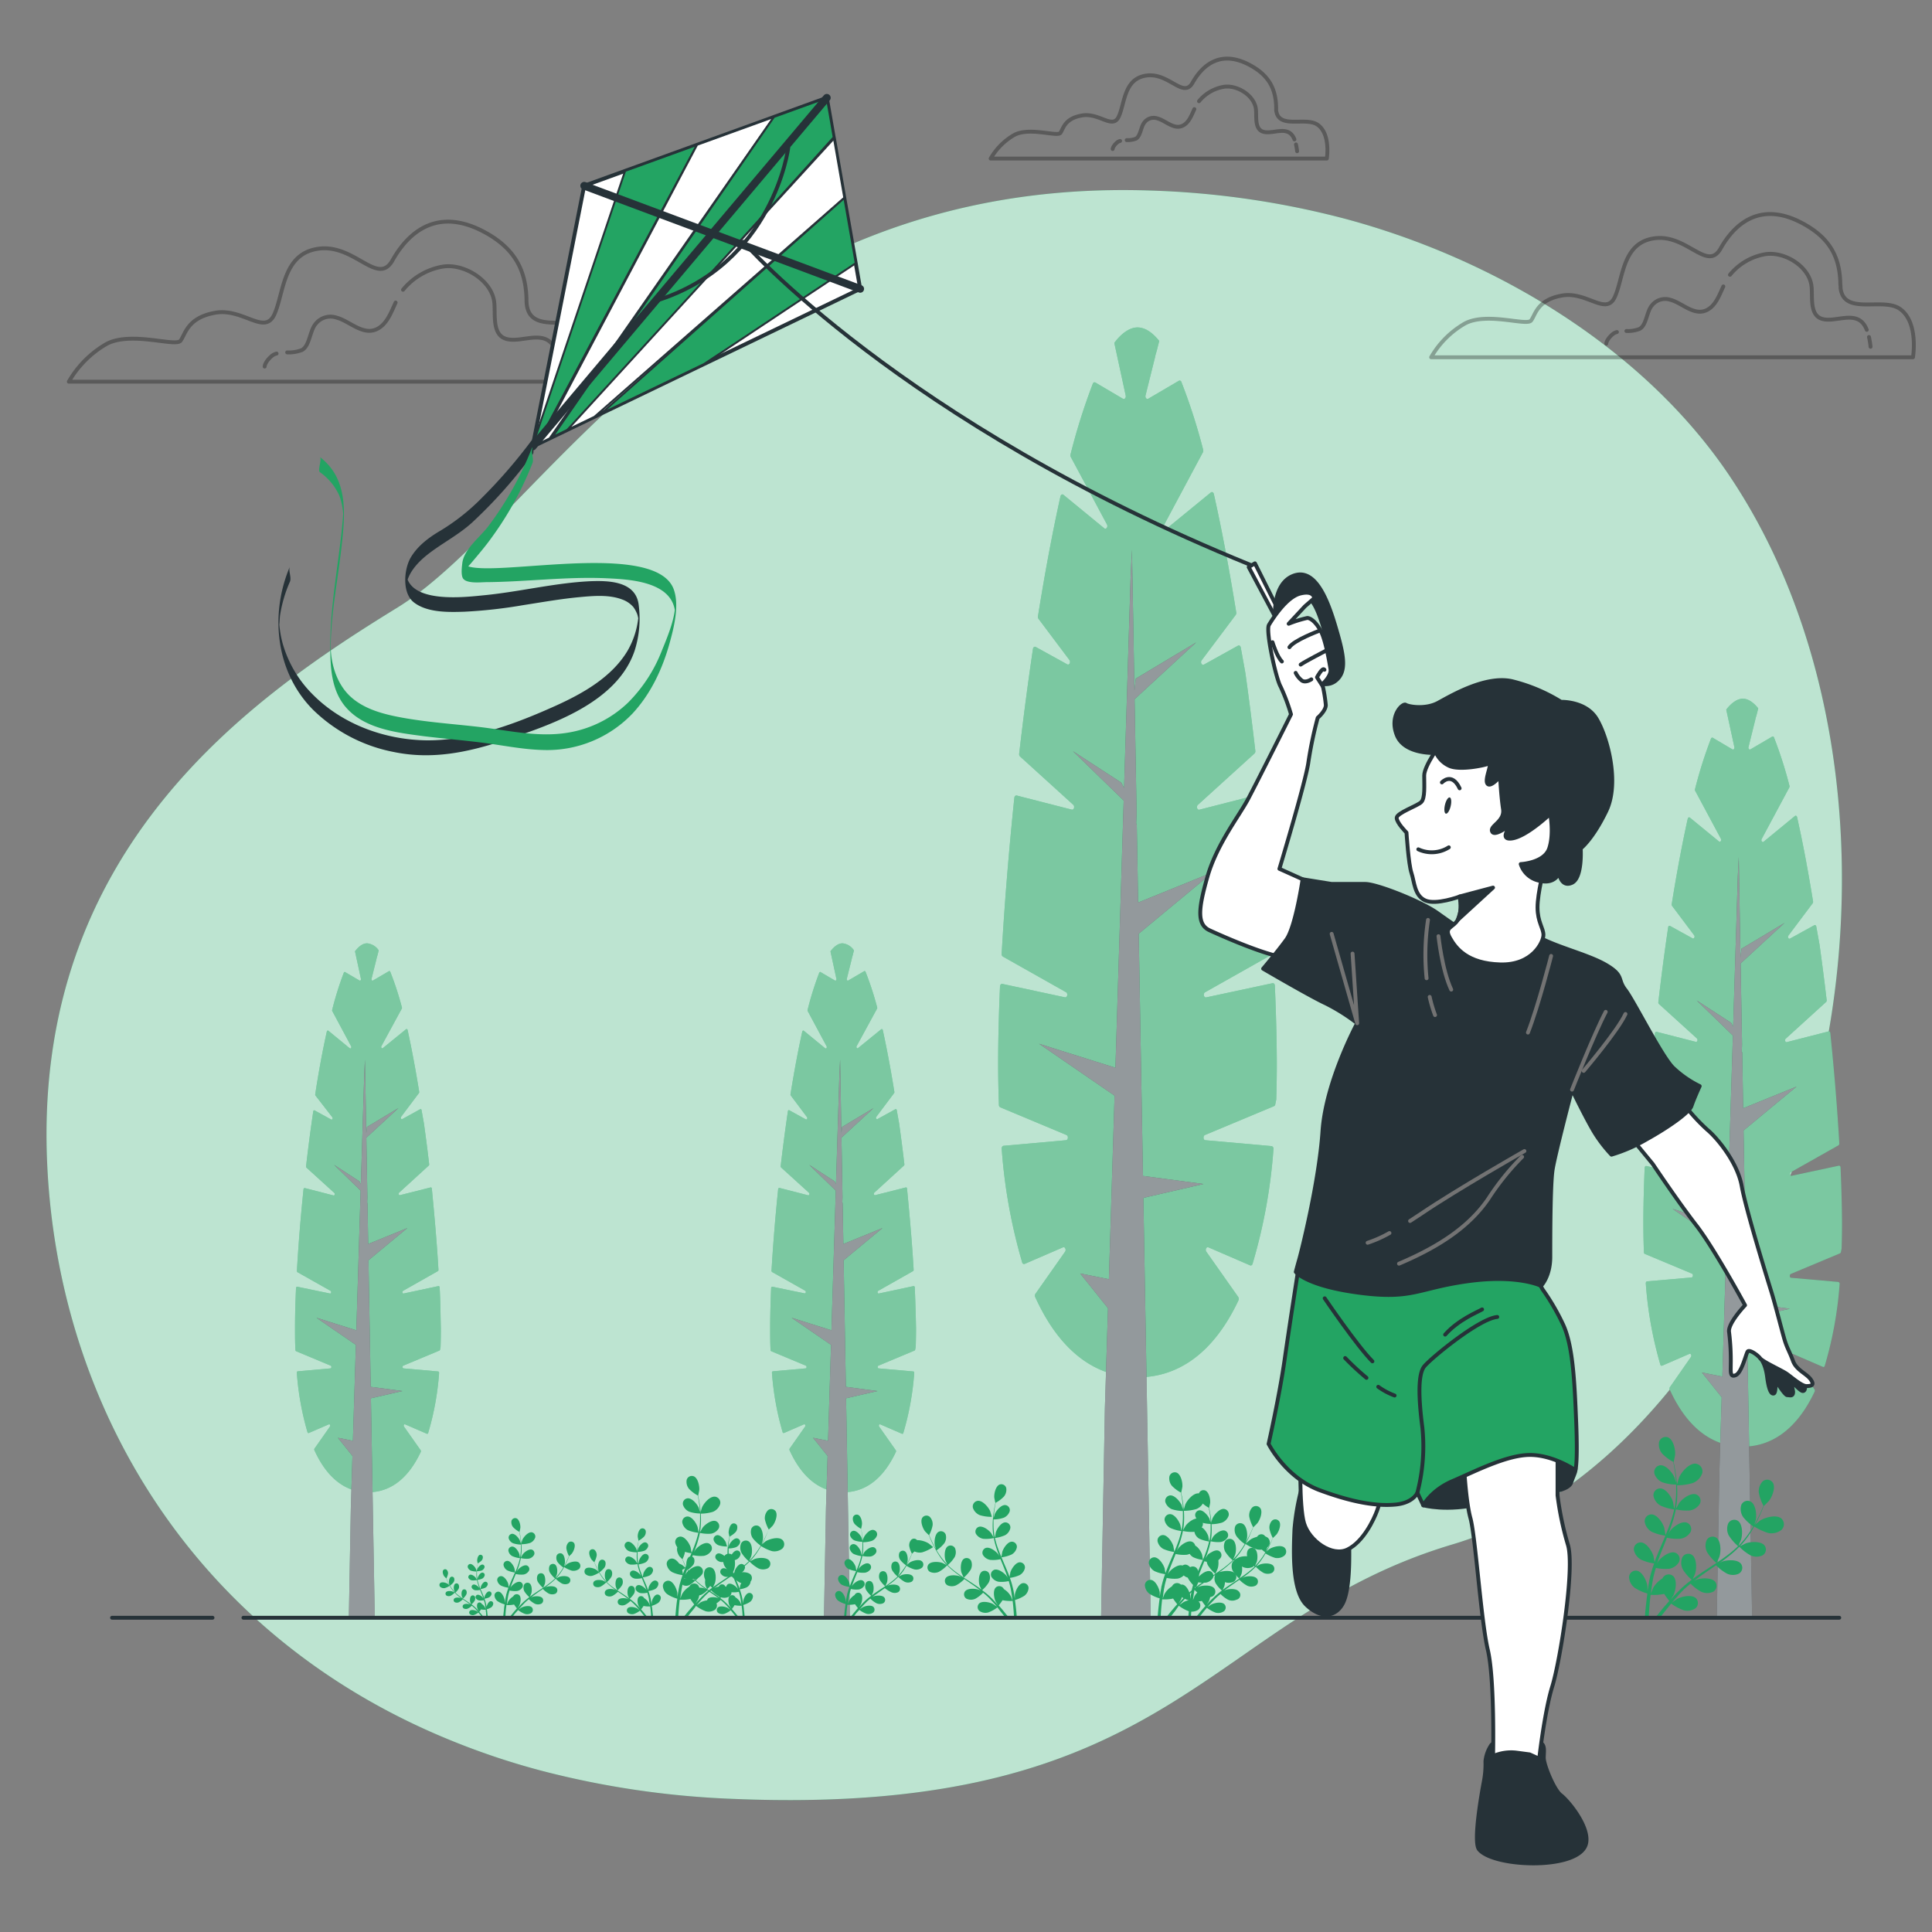 
									<svg xmlns="http://www.w3.org/2000/svg" viewBox="0 0 500 500"><rect x="0" y="0" width="500" height="500" fill="#808080" stroke="none"/><g id="background-simple"><path d="M463.08,304.93c-14.72,39.44-44.8,82.12-87.14,94.75-64,19.1-71.6,70.66-186.16,65.87a230.92,230.92,0,0,1-49.54-7.26A190.92,190.92,0,0,1,117,450.54C50,423.44,15.11,363.77,12.22,301.35c-3.83-82.1,53.46-121.24,90.69-144.15S185,45.5,297.67,49.31a224.22,224.22,0,0,1,50.92,7.44c37.9,10.26,76.44,33,98.83,66.13q2.52,3.74,4.82,7.64C482.21,181.36,483.15,251.17,463.08,304.93Z" fill="#23a463"></path><path d="M463.08,304.93c-14.72,39.44-44.8,82.12-87.14,94.75-64,19.1-71.6,70.66-186.16,65.87a230.92,230.92,0,0,1-49.54-7.26A190.92,190.92,0,0,1,117,450.54C50,423.44,15.11,363.77,12.22,301.35c-3.83-82.1,53.46-121.24,90.69-144.15S185,45.5,297.67,49.31a224.22,224.22,0,0,1,50.92,7.44c37.9,10.26,76.44,33,98.83,66.13q2.52,3.74,4.82,7.64C482.21,181.36,483.15,251.17,463.08,304.93Z" style="fill:#fff;opacity:0.7"></path></g><g id="Trees"><path d="M329.93,255.09c0-.41-.3-.71-.6-.64l-17.17,3.67c-.61.13-.85-1-.29-1.32l17.3-9.76a.74.74,0,0,0,.31-.69c-.72-12.47-1.83-26.15-3.28-40.11,0-.39-.32-.66-.61-.58l-15.19,3.89c-.56.14-.86-.83-.39-1.25L324.66,195a.79.79,0,0,0,.22-.68c-.78-6.73-1.64-13.47-2.57-20.11l-1.2-6.64c-.07-.41-.41-.64-.7-.48L311.57,172c-.53.29-1-.6-.57-1.13l8.8-11.73a.83.83,0,0,0,.14-.64c-1.76-10.92-3.7-21.31-5.8-30.66-.1-.43-.48-.62-.77-.39L302,136.75c-.48.39-1-.38-.69-1l10-18.7a.89.89,0,0,0,.07-.64,152,152,0,0,0-5.64-17.56.46.46,0,0,0-.66-.3l-7.91,4.64c-.41.23-.84-.27-.71-.84l2.49-10c0-.18.22-.91.41-1.55l.65-2.57c-1.83-2.26-3.71-3.49-5.63-3.49s-4.06,1.39-6,4l2.95,13.62c.13.57-.3,1.07-.71.84L283.49,99a.46.46,0,0,0-.67.3,159.12,159.12,0,0,0-5.77,18.32.91.91,0,0,0,.06.63l9.37,17.48c.33.61-.21,1.38-.69,1l-10.57-8.67c-.29-.24-.67-.05-.77.39-2.11,9.48-4.06,20-5.83,31.06a.89.89,0,0,0,.14.63l8,10.66c.4.53,0,1.42-.56,1.13l-8.16-4.5c-.3-.17-.65.07-.71.5-1.32,8.9-2.51,18-3.57,27.16a.83.83,0,0,0,.22.68l13.78,12.51c.46.42.16,1.39-.39,1.25l-14.24-3.65c-.3-.07-.58.2-.62.59-1.46,14.07-2.57,27.85-3.28,40.4a.75.75,0,0,0,.31.69l16.35,9.22c.56.32.32,1.45-.29,1.32l-16.2-3.47c-.3-.06-.58.24-.6.65-.31,7.22-.48,13.9-.48,19.83,0,3.77.07,7.38.2,10.85a.66.66,0,0,0,.36.62L276,293.74c.55.23.45,1.3-.12,1.35l-16.15,1.44c-.3,0-.52.38-.49.77a140.16,140.16,0,0,0,5.3,29.41.49.49,0,0,0,.64.39l9.92-4.29c.51-.22.9.61.54,1.13l-7.67,10.9a.87.87,0,0,0-.06.83c6.58,14.51,16,20.78,26.5,20.78,10.27,0,19.54-6,26.11-19.93a.91.91,0,0,0-.06-.85l-8.26-11.73c-.36-.52,0-1.35.54-1.13l10.78,4.66c.26.11.54-.05.64-.39a139.48,139.48,0,0,0,5.41-29.69.68.68,0,0,0-.49-.78l-17.12-1.52c-.57,0-.67-1.12-.12-1.35l17.86-7.46a.63.63,0,0,0,.34-.48l.26-1.27s0-.1,0-.15q.14-4.47.14-9.25C330.42,269.14,330.25,262.39,329.93,255.09Z" fill="#23a463"></path><path d="M329.93,255.09c0-.41-.3-.71-.6-.64l-17.17,3.67c-.61.13-.85-1-.29-1.32l17.3-9.76a.74.74,0,0,0,.31-.69c-.72-12.47-1.83-26.15-3.28-40.11,0-.39-.32-.66-.61-.58l-15.19,3.89c-.56.14-.86-.83-.39-1.25L324.66,195a.79.79,0,0,0,.22-.68c-.78-6.73-1.64-13.47-2.57-20.11l-1.2-6.64c-.07-.41-.41-.64-.7-.48L311.57,172c-.53.29-1-.6-.57-1.13l8.8-11.73a.83.83,0,0,0,.14-.64c-1.76-10.92-3.7-21.31-5.8-30.66-.1-.43-.48-.62-.77-.39L302,136.75c-.48.39-1-.38-.69-1l10-18.7a.89.89,0,0,0,.07-.64,152,152,0,0,0-5.64-17.56.46.46,0,0,0-.66-.3l-7.91,4.64c-.41.23-.84-.27-.71-.84l2.49-10c0-.18.22-.91.41-1.55l.65-2.57c-1.83-2.26-3.71-3.49-5.63-3.49s-4.06,1.39-6,4l2.95,13.62c.13.57-.3,1.07-.71.84L283.49,99a.46.46,0,0,0-.67.3,159.12,159.12,0,0,0-5.77,18.32.91.91,0,0,0,.06.63l9.37,17.48c.33.61-.21,1.38-.69,1l-10.57-8.67c-.29-.24-.67-.05-.77.39-2.11,9.48-4.06,20-5.83,31.06a.89.89,0,0,0,.14.63l8,10.66c.4.53,0,1.42-.56,1.13l-8.16-4.5c-.3-.17-.65.07-.71.5-1.32,8.9-2.51,18-3.57,27.16a.83.83,0,0,0,.22.68l13.78,12.51c.46.42.16,1.39-.39,1.25l-14.24-3.65c-.3-.07-.58.2-.62.59-1.46,14.07-2.57,27.85-3.28,40.4a.75.75,0,0,0,.31.69l16.35,9.22c.56.32.32,1.45-.29,1.32l-16.2-3.47c-.3-.06-.58.24-.6.65-.31,7.22-.48,13.9-.48,19.83,0,3.77.07,7.38.2,10.85a.66.66,0,0,0,.36.62L276,293.74c.55.23.45,1.3-.12,1.35l-16.15,1.44c-.3,0-.52.38-.49.77a140.16,140.16,0,0,0,5.3,29.41.49.49,0,0,0,.64.39l9.92-4.29c.51-.22.9.61.54,1.13l-7.67,10.9a.87.87,0,0,0-.06.83c6.58,14.51,16,20.78,26.5,20.78,10.27,0,19.54-6,26.11-19.93a.91.91,0,0,0-.06-.85l-8.26-11.73c-.36-.52,0-1.35.54-1.13l10.78,4.66c.26.11.54-.05.64-.39a139.48,139.48,0,0,0,5.41-29.69.68.68,0,0,0-.49-.78l-17.12-1.52c-.57,0-.67-1.12-.12-1.35l17.86-7.46a.63.63,0,0,0,.34-.48l.26-1.27s0-.1,0-.15q.14-4.47.14-9.25C330.42,269.14,330.25,262.39,329.93,255.09Z" style="fill:#fff;opacity:0.4"></path><polygon points="295.8 304.33 294.7 241.65 313.96 225.69 294.55 233.57 294.19 213.08 294.03 213.42 294.15 210.42 293.63 180.96 309.58 166.24 293.94 175.62 293.59 178.74 292.95 142.25 292.6 149.44 290.91 203.98 290.18 202.53 277.67 194.4 290.81 207.18 288.67 276.33 268.9 270.12 288.45 283.56 286.98 331.06 279.54 329.57 286.75 338.57 285.94 364.47 284.96 418.67 297.81 418.67 295.9 310.01 311.46 306.42 295.8 304.33" style="fill:#263238"></polygon><polygon points="295.8 304.33 294.7 241.65 313.96 225.69 294.55 233.57 294.19 213.08 294.03 213.42 294.15 210.42 293.63 180.96 309.58 166.24 293.94 175.62 293.59 178.74 292.95 142.25 292.6 149.44 290.91 203.98 290.18 202.53 277.67 194.4 290.81 207.18 288.67 276.33 268.9 270.12 288.45 283.56 286.98 331.06 279.54 329.57 286.75 338.57 285.94 364.47 284.96 418.67 297.81 418.67 295.9 310.01 311.46 306.42 295.8 304.33" style="fill:#fff;opacity:0.5"></polygon><path d="M476.33,302.14c0-.29-.21-.5-.43-.46l-12.23,2.62c-.43.09-.6-.71-.2-.94l12.32-6.95a.55.55,0,0,0,.22-.49c-.51-8.89-1.3-18.63-2.33-28.57,0-.28-.23-.48-.44-.42l-10.82,2.77c-.4.1-.61-.59-.28-.89l10.44-9.49a.56.56,0,0,0,.16-.48c-.56-4.8-1.18-9.6-1.84-14.33l-.85-4.73c-.05-.29-.29-.45-.5-.34l-6.3,3.47c-.37.21-.69-.42-.4-.8l6.27-8.35a.65.65,0,0,0,.1-.46c-1.26-7.78-2.64-15.18-4.14-21.84-.07-.31-.34-.45-.55-.28l-8.11,6.66c-.35.28-.73-.27-.5-.71l7.14-13.32a.63.63,0,0,0,.05-.45,108.07,108.07,0,0,0-4-12.51c-.09-.23-.29-.32-.47-.21l-5.63,3.3c-.29.17-.6-.19-.5-.6l1.76-7.1c0-.13.16-.65.3-1.1l.46-1.83c-1.31-1.61-2.65-2.49-4-2.49s-2.89,1-4.28,2.82l2.1,9.7c.09.41-.21.77-.5.6l-5.07-3c-.18-.11-.39,0-.48.22a114.61,114.61,0,0,0-4.11,13,.65.65,0,0,0,0,.46l6.67,12.44c.24.44-.15,1-.49.71l-7.53-6.17c-.21-.17-.48,0-.55.27-1.5,6.76-2.89,14.26-4.15,22.13a.59.59,0,0,0,.1.45l5.7,7.59c.28.38,0,1-.41.8l-5.81-3.2c-.21-.12-.46,0-.5.36-.94,6.34-1.79,12.84-2.54,19.34a.58.58,0,0,0,.15.49l9.82,8.91c.33.3.11,1-.28.89l-10.15-2.6c-.2-.05-.4.14-.43.42-1,10-1.84,19.84-2.34,28.78a.52.52,0,0,0,.22.49l11.64,6.57c.41.23.23,1-.2.94l-11.54-2.47c-.21-.05-.41.17-.43.46-.22,5.14-.34,9.9-.34,14.13,0,2.68.05,5.25.14,7.73a.49.49,0,0,0,.26.44l12.17,5.09c.39.16.32.92-.09,1l-11.51,1c-.21,0-.36.27-.34.55a100.31,100.31,0,0,0,3.77,21,.35.35,0,0,0,.46.28l7.06-3.06c.37-.15.65.44.39.81L432.17,359a.61.61,0,0,0-.05.6c4.69,10.33,11.41,14.79,18.88,14.79,7.32,0,13.92-4.29,18.6-14.19a.66.66,0,0,0,0-.61l-5.88-8.35c-.26-.37,0-1,.38-.81l7.68,3.32c.18.08.38,0,.46-.27a99.81,99.81,0,0,0,3.85-21.16.48.48,0,0,0-.35-.55l-12.2-1.08c-.41,0-.47-.8-.08-1l12.72-5.32a.48.48,0,0,0,.25-.35l.18-.9s0-.07,0-.11c.06-2.12.1-4.31.1-6.58C476.68,312.15,476.56,307.34,476.33,302.14Z" fill="#23a463"></path><path d="M476.33,302.14c0-.29-.21-.5-.43-.46l-12.23,2.62c-.43.09-.6-.71-.2-.94l12.32-6.95a.55.55,0,0,0,.22-.49c-.51-8.89-1.3-18.63-2.33-28.57,0-.28-.23-.48-.44-.42l-10.82,2.77c-.4.1-.61-.59-.28-.89l10.44-9.49a.56.56,0,0,0,.16-.48c-.56-4.8-1.18-9.6-1.84-14.33l-.85-4.73c-.05-.29-.29-.45-.5-.34l-6.3,3.47c-.37.21-.69-.42-.4-.8l6.27-8.35a.65.65,0,0,0,.1-.46c-1.26-7.78-2.64-15.18-4.14-21.84-.07-.31-.34-.45-.55-.28l-8.11,6.66c-.35.28-.73-.27-.5-.71l7.14-13.32a.63.63,0,0,0,.05-.45,108.07,108.07,0,0,0-4-12.51c-.09-.23-.29-.32-.47-.21l-5.63,3.3c-.29.17-.6-.19-.5-.6l1.76-7.1c0-.13.16-.65.3-1.1l.46-1.83c-1.31-1.61-2.65-2.49-4-2.49s-2.89,1-4.28,2.82l2.1,9.7c.09.41-.21.77-.5.6l-5.07-3c-.18-.11-.39,0-.48.22a114.61,114.61,0,0,0-4.11,13,.65.65,0,0,0,0,.46l6.67,12.44c.24.44-.15,1-.49.71l-7.53-6.17c-.21-.17-.48,0-.55.27-1.5,6.76-2.89,14.26-4.15,22.13a.59.59,0,0,0,.1.45l5.7,7.59c.28.38,0,1-.41.8l-5.81-3.2c-.21-.12-.46,0-.5.36-.94,6.34-1.79,12.84-2.54,19.34a.58.58,0,0,0,.15.49l9.82,8.91c.33.3.11,1-.28.89l-10.15-2.6c-.2-.05-.4.14-.43.42-1,10-1.84,19.84-2.34,28.78a.52.52,0,0,0,.22.49l11.64,6.57c.41.23.23,1-.2.94l-11.54-2.47c-.21-.05-.41.17-.43.46-.22,5.14-.34,9.9-.34,14.13,0,2.68.05,5.25.14,7.73a.49.49,0,0,0,.26.44l12.17,5.09c.39.16.32.92-.09,1l-11.51,1c-.21,0-.36.27-.34.55a100.31,100.31,0,0,0,3.77,21,.35.35,0,0,0,.46.28l7.06-3.06c.37-.15.65.44.39.81L432.17,359a.61.61,0,0,0-.05.6c4.69,10.33,11.41,14.79,18.88,14.79,7.32,0,13.92-4.29,18.6-14.19a.66.66,0,0,0,0-.61l-5.88-8.35c-.26-.37,0-1,.38-.81l7.68,3.32c.18.08.38,0,.46-.27a99.81,99.81,0,0,0,3.85-21.16.48.48,0,0,0-.35-.55l-12.2-1.08c-.41,0-.47-.8-.08-1l12.72-5.32a.48.48,0,0,0,.25-.35l.18-.9s0-.07,0-.11c.06-2.12.1-4.31.1-6.58C476.68,312.15,476.56,307.34,476.33,302.14Z" style="fill:#fff;opacity:0.4"></path><polygon points="452.02 337.22 451.23 292.57 464.96 281.2 451.13 286.81 450.88 272.22 450.76 272.46 450.84 270.32 450.47 249.34 461.84 238.85 450.69 245.53 450.44 247.75 449.99 221.76 449.74 226.88 448.54 265.74 448.02 264.7 439.1 258.91 448.47 268.01 446.94 317.27 432.86 312.85 446.78 322.42 445.74 356.26 440.44 355.2 445.57 361.61 445 380.06 444.3 418.67 453.45 418.67 452.09 341.26 463.17 338.7 452.02 337.22" style="fill:#263238"></polygon><polygon points="452.02 337.22 451.23 292.57 464.96 281.2 451.13 286.81 450.88 272.22 450.76 272.46 450.84 270.32 450.47 249.34 461.84 238.85 450.69 245.53 450.44 247.75 449.99 221.76 449.74 226.88 448.54 265.74 448.02 264.7 439.1 258.91 448.47 268.01 446.94 317.27 432.86 312.85 446.78 322.42 445.74 356.26 440.44 355.2 445.57 361.61 445 380.06 444.3 418.67 453.45 418.67 452.09 341.26 463.17 338.7 452.02 337.22" style="fill:#fff;opacity:0.5"></polygon><path d="M236.74,333.18c0-.21-.15-.37-.31-.34l-9,1.92c-.32.07-.45-.52-.15-.69l9-5.1a.38.38,0,0,0,.17-.36c-.37-6.52-1-13.66-1.71-21,0-.2-.17-.34-.33-.3l-7.93,2c-.29.07-.45-.43-.21-.65l7.66-7a.44.44,0,0,0,.12-.36c-.41-3.52-.86-7-1.35-10.51l-.62-3.47c0-.22-.22-.33-.37-.25l-4.62,2.55c-.28.15-.51-.31-.3-.59l4.6-6.13a.42.42,0,0,0,.07-.33c-.92-5.71-1.93-11.14-3-16-.05-.23-.25-.32-.4-.2l-6,4.88c-.25.21-.53-.19-.36-.52L227,261a.53.53,0,0,0,0-.33,81.42,81.42,0,0,0-3-9.18.24.24,0,0,0-.35-.15l-4.13,2.42c-.21.12-.44-.14-.37-.44l1.3-5.21c0-.09.11-.48.21-.81l.34-1.34a4,4,0,0,0-2.94-1.83c-1.07,0-2.12.73-3.14,2.07l1.54,7.12c.07.3-.16.56-.37.44l-3.72-2.18c-.13-.08-.28,0-.35.16a82,82,0,0,0-3,9.57.46.46,0,0,0,0,.33l4.9,9.13c.17.33-.11.73-.37.52l-5.52-4.53c-.15-.12-.35,0-.4.21-1.1,4.95-2.12,10.45-3.05,16.23a.47.47,0,0,0,.08.33l4.18,5.57c.21.28,0,.74-.3.59l-4.26-2.35c-.16-.09-.34,0-.37.26-.69,4.65-1.31,9.42-1.87,14.19a.44.44,0,0,0,.12.36l7.2,6.54c.24.22.08.72-.21.65l-7.44-1.91c-.15,0-.3.1-.32.31-.76,7.35-1.34,14.56-1.72,21.11a.4.4,0,0,0,.17.36l8.54,4.82c.3.17.17.76-.15.69L199.89,333c-.16,0-.31.13-.32.34-.16,3.77-.25,7.26-.25,10.36,0,2,0,3.86.1,5.67a.4.4,0,0,0,.19.33l8.93,3.73c.29.12.24.68-.06.71l-8.45.75c-.15,0-.27.2-.25.4a73.46,73.46,0,0,0,2.77,15.37.25.25,0,0,0,.33.2l5.19-2.24c.26-.11.47.32.28.59l-4,5.7a.47.47,0,0,0,0,.43c3.44,7.58,8.37,10.86,13.85,10.86s10.21-3.15,13.64-10.41a.45.45,0,0,0,0-.45l-4.31-6.13c-.19-.27,0-.7.28-.59l5.63,2.44a.26.26,0,0,0,.34-.21,72.77,72.77,0,0,0,2.82-15.51c0-.21-.09-.4-.25-.41l-8.95-.79c-.3,0-.35-.59-.06-.71l9.33-3.9a.32.32,0,0,0,.18-.25l.14-.67v-.08c.05-1.55.08-3.16.08-4.83C237,340.52,236.91,337,236.74,333.18Z" fill="#23a463"></path><path d="M236.74,333.18c0-.21-.15-.37-.31-.34l-9,1.92c-.32.07-.45-.52-.15-.69l9-5.1a.38.38,0,0,0,.17-.36c-.37-6.52-1-13.66-1.71-21,0-.2-.17-.34-.33-.3l-7.93,2c-.29.07-.45-.43-.21-.65l7.66-7a.44.44,0,0,0,.12-.36c-.41-3.52-.86-7-1.35-10.51l-.62-3.47c0-.22-.22-.33-.37-.25l-4.62,2.55c-.28.15-.51-.31-.3-.59l4.6-6.13a.42.42,0,0,0,.07-.33c-.92-5.71-1.93-11.14-3-16-.05-.23-.25-.32-.4-.2l-6,4.88c-.25.21-.53-.19-.36-.52L227,261a.53.53,0,0,0,0-.33,81.42,81.42,0,0,0-3-9.18.24.24,0,0,0-.35-.15l-4.13,2.42c-.21.12-.44-.14-.37-.44l1.3-5.21c0-.09.11-.48.21-.81l.34-1.34a4,4,0,0,0-2.94-1.83c-1.07,0-2.12.73-3.14,2.07l1.54,7.12c.07.3-.16.56-.37.44l-3.72-2.18c-.13-.08-.28,0-.35.16a82,82,0,0,0-3,9.57.46.46,0,0,0,0,.33l4.9,9.13c.17.33-.11.73-.37.52l-5.52-4.53c-.15-.12-.35,0-.4.21-1.1,4.95-2.12,10.45-3.05,16.23a.47.47,0,0,0,.08.33l4.18,5.57c.21.28,0,.74-.3.59l-4.26-2.35c-.16-.09-.34,0-.37.26-.69,4.65-1.31,9.42-1.87,14.19a.44.44,0,0,0,.12.36l7.2,6.54c.24.22.08.72-.21.65l-7.44-1.91c-.15,0-.3.1-.32.31-.76,7.35-1.34,14.56-1.72,21.11a.4.4,0,0,0,.17.36l8.54,4.82c.3.17.17.76-.15.69L199.89,333c-.16,0-.31.13-.32.34-.16,3.77-.25,7.26-.25,10.36,0,2,0,3.86.1,5.67a.4.4,0,0,0,.19.33l8.93,3.73c.29.12.24.68-.06.71l-8.45.75c-.15,0-.27.2-.25.4a73.46,73.46,0,0,0,2.77,15.37.25.25,0,0,0,.33.2l5.19-2.24c.26-.11.47.32.28.59l-4,5.7a.47.47,0,0,0,0,.43c3.44,7.58,8.37,10.86,13.85,10.86s10.21-3.15,13.64-10.41a.45.45,0,0,0,0-.45l-4.31-6.13c-.19-.27,0-.7.28-.59l5.63,2.44a.26.26,0,0,0,.34-.21,72.77,72.77,0,0,0,2.82-15.51c0-.21-.09-.4-.25-.41l-8.95-.79c-.3,0-.35-.59-.06-.71l9.33-3.9a.32.32,0,0,0,.18-.25l.14-.67v-.08c.05-1.55.08-3.16.08-4.83C237,340.52,236.91,337,236.74,333.18Z" style="fill:#fff;opacity:0.4"></path><polygon points="218.91 358.91 218.33 326.16 228.4 317.81 218.26 321.94 218.07 311.23 217.98 311.4 218.04 309.83 217.77 294.44 226.11 286.75 217.93 291.65 217.75 293.28 217.42 274.21 217.24 277.97 216.35 306.47 215.97 305.71 209.43 301.46 216.3 308.14 215.18 344.28 204.85 341.03 215.07 348.06 214.3 372.88 210.41 372.1 214.18 376.81 213.76 390.34 213.24 418.67 219.96 418.67 218.96 361.88 227.09 360 218.91 358.91" style="fill:#263238"></polygon><polygon points="218.91 358.91 218.33 326.16 228.4 317.81 218.26 321.94 218.07 311.23 217.98 311.4 218.04 309.83 217.77 294.44 226.11 286.75 217.93 291.65 217.75 293.28 217.42 274.21 217.24 277.97 216.35 306.47 215.97 305.71 209.43 301.46 216.3 308.14 215.18 344.28 204.85 341.03 215.07 348.06 214.3 372.88 210.41 372.1 214.18 376.81 213.76 390.34 213.24 418.67 219.96 418.67 218.96 361.88 227.09 360 218.91 358.91" style="fill:#fff;opacity:0.5"></polygon><path d="M113.78,333.18c0-.21-.16-.37-.32-.34l-9,1.92c-.32.07-.44-.52-.15-.69l9-5.1a.37.37,0,0,0,.16-.36c-.37-6.52-1-13.66-1.71-21,0-.2-.17-.34-.32-.3l-7.94,2c-.29.07-.45-.43-.21-.65l7.66-7a.41.41,0,0,0,.12-.36c-.41-3.52-.86-7-1.35-10.51l-.62-3.47c0-.22-.21-.33-.37-.25l-4.62,2.55c-.27.15-.51-.31-.3-.59l4.6-6.13a.42.42,0,0,0,.08-.33c-.92-5.71-1.94-11.14-3-16-.06-.23-.26-.32-.41-.2l-6,4.88c-.25.21-.54-.19-.37-.52L104,261a.42.42,0,0,0,0-.33,79.43,79.43,0,0,0-3-9.18.24.24,0,0,0-.35-.15l-4.13,2.42c-.21.12-.44-.14-.37-.44l1.3-5.21c0-.09.12-.48.22-.81l.34-1.34a4.06,4.06,0,0,0-3-1.83c-1.07,0-2.12.73-3.14,2.07l1.54,7.12c.07.3-.15.56-.37.44l-3.71-2.18a.24.24,0,0,0-.35.16,83.81,83.81,0,0,0-3,9.57.42.42,0,0,0,0,.33l4.89,9.13c.17.33-.11.73-.36.52l-5.52-4.53c-.16-.12-.36,0-.41.21-1.1,4.95-2.12,10.45-3,16.23a.46.46,0,0,0,.07.33L86,289.14c.21.28,0,.74-.29.59l-4.27-2.35c-.16-.09-.33,0-.37.26-.69,4.65-1.31,9.42-1.86,14.19a.44.44,0,0,0,.11.36l7.2,6.54c.24.22.09.72-.2.65l-7.44-1.91c-.16,0-.3.1-.33.31-.76,7.35-1.34,14.56-1.71,21.11a.39.39,0,0,0,.16.36l8.54,4.82c.3.17.17.76-.14.69L76.92,333c-.16,0-.3.13-.31.34-.17,3.77-.26,7.26-.26,10.36,0,2,0,3.86.11,5.67a.36.36,0,0,0,.19.33l8.92,3.73c.29.12.24.68-.06.71l-8.44.75c-.16,0-.27.2-.25.4a73.52,73.52,0,0,0,2.76,15.37c.06.17.2.26.34.2l5.18-2.24c.27-.11.47.32.28.59l-4,5.7a.44.44,0,0,0,0,.43c3.44,7.58,8.38,10.86,13.85,10.86s10.22-3.15,13.65-10.41a.51.51,0,0,0,0-.45l-4.32-6.13c-.19-.27,0-.7.28-.59l5.64,2.44a.26.26,0,0,0,.33-.21,72.71,72.71,0,0,0,2.83-15.51c0-.21-.1-.4-.25-.41l-8.95-.79c-.3,0-.35-.59-.07-.71l9.34-3.9a.38.38,0,0,0,.18-.25l.13-.67s0-.05,0-.08c.05-1.55.07-3.16.07-4.83C114,340.52,114,337,113.78,333.18Z" fill="#23a463"></path><path d="M113.78,333.18c0-.21-.16-.37-.32-.34l-9,1.92c-.32.07-.44-.52-.15-.69l9-5.1a.37.37,0,0,0,.16-.36c-.37-6.52-1-13.66-1.71-21,0-.2-.17-.34-.32-.3l-7.94,2c-.29.07-.45-.43-.21-.65l7.66-7a.41.41,0,0,0,.12-.36c-.41-3.52-.86-7-1.35-10.51l-.62-3.47c0-.22-.21-.33-.37-.25l-4.62,2.55c-.27.15-.51-.31-.3-.59l4.6-6.13a.42.42,0,0,0,.08-.33c-.92-5.71-1.94-11.14-3-16-.06-.23-.26-.32-.41-.2l-6,4.88c-.25.21-.54-.19-.37-.52L104,261a.42.42,0,0,0,0-.33,79.43,79.43,0,0,0-3-9.18.24.24,0,0,0-.35-.15l-4.13,2.42c-.21.12-.44-.14-.37-.44l1.3-5.21c0-.09.12-.48.22-.81l.34-1.34a4.06,4.06,0,0,0-3-1.83c-1.07,0-2.12.73-3.14,2.07l1.54,7.12c.07.3-.15.56-.37.44l-3.71-2.18a.24.24,0,0,0-.35.16,83.81,83.81,0,0,0-3,9.57.42.42,0,0,0,0,.33l4.89,9.13c.17.33-.11.73-.36.52l-5.52-4.53c-.16-.12-.36,0-.41.21-1.1,4.95-2.12,10.45-3,16.23a.46.46,0,0,0,.07.33L86,289.14c.21.28,0,.74-.29.59l-4.27-2.35c-.16-.09-.33,0-.37.26-.69,4.65-1.31,9.42-1.86,14.19a.44.44,0,0,0,.11.36l7.2,6.54c.24.22.09.72-.2.65l-7.44-1.91c-.16,0-.3.1-.33.31-.76,7.35-1.34,14.56-1.71,21.11a.39.39,0,0,0,.16.36l8.54,4.82c.3.17.17.76-.14.69L76.92,333c-.16,0-.3.13-.31.34-.17,3.77-.26,7.26-.26,10.36,0,2,0,3.86.11,5.67a.36.36,0,0,0,.19.33l8.92,3.73c.29.12.24.68-.06.71l-8.44.75c-.16,0-.27.2-.25.4a73.52,73.52,0,0,0,2.76,15.37c.06.17.2.26.34.2l5.18-2.24c.27-.11.47.32.28.59l-4,5.7a.44.44,0,0,0,0,.43c3.44,7.58,8.38,10.86,13.85,10.86s10.22-3.15,13.65-10.41a.51.51,0,0,0,0-.45l-4.32-6.13c-.19-.27,0-.7.28-.59l5.64,2.44a.26.26,0,0,0,.33-.21,72.71,72.71,0,0,0,2.83-15.51c0-.21-.1-.4-.25-.41l-8.95-.79c-.3,0-.35-.59-.07-.71l9.34-3.9a.38.38,0,0,0,.18-.25l.13-.67s0-.05,0-.08c.05-1.55.07-3.16.07-4.83C114,340.52,114,337,113.78,333.18Z" style="fill:#fff;opacity:0.4"></path><polygon points="95.94 358.91 95.36 326.16 105.43 317.81 95.29 321.94 95.1 311.23 95.02 311.4 95.08 309.83 94.81 294.44 103.14 286.75 94.97 291.65 94.79 293.28 94.45 274.21 94.27 277.97 93.39 306.47 93 305.71 86.46 301.46 93.33 308.14 92.22 344.28 81.89 341.03 92.1 348.06 91.33 372.88 87.44 372.1 91.21 376.81 90.79 390.34 90.28 418.67 96.99 418.67 95.99 361.88 104.13 360 95.94 358.91" style="fill:#263238"></polygon><polygon points="95.94 358.91 95.36 326.16 105.43 317.81 95.29 321.94 95.1 311.23 95.02 311.4 95.08 309.83 94.81 294.44 103.14 286.75 94.97 291.65 94.79 293.28 94.45 274.21 94.27 277.97 93.39 306.47 93 305.71 86.46 301.46 93.33 308.14 92.22 344.28 81.89 341.03 92.1 348.06 91.33 372.88 87.44 372.1 91.21 376.81 90.79 390.34 90.28 418.67 96.99 418.67 95.99 361.88 104.13 360 95.94 358.91" style="fill:#fff;opacity:0.5"></polygon></g><g id="Plants"><path d="M238.67,401.74a10.64,10.64,0,0,0,2.82-1.35s-1.16-1-1.24-1c-.95-.6-3.13-1.22-4.1-.42a1.49,1.49,0,0,0,0,2.22A3.12,3.12,0,0,0,238.67,401.74Z" fill="#23a463"></path><path d="M256.7,392.56s-.44-1.46-.47-1.54c-.46-1-1.94-2.75-3.19-2.61a1.48,1.48,0,0,0-1.25,1.82,3.12,3.12,0,0,0,1.81,1.9A10.58,10.58,0,0,0,256.7,392.56Z" fill="#23a463"></path><path d="M259.05,417.17q.65.79,1.17,1.5h.89c-.45-.57-1-1.22-1.55-1.92-.34-.41-.72-.84-1.1-1.27a13.74,13.74,0,0,0,1-1.35,9.72,9.72,0,0,0,2.61.18c.06.52.12,1,.16,1.5.1,1.09.16,2.05.21,2.86h.71c-.05-.83-.14-1.81-.27-2.92-.06-.53-.13-1.09-.21-1.67a9,9,0,0,0,2.47-1.12,2.73,2.73,0,0,0,1.05-2,1.31,1.31,0,0,0-1.5-1.24c-1.09.2-1.91,2-2.05,3,0,.06,0,.69,0,1.09,0-.23-.06-.46-.1-.7-.08-.48-.16-1-.25-1.47-.06-.25-.11-.5-.17-.75s-.13-.51-.19-.76c-.16-.6-.36-1.19-.57-1.78a8.77,8.77,0,0,0,2.53-.72,2.74,2.74,0,0,0,1.36-1.86,1.32,1.32,0,0,0-1.3-1.45c-1.11,0-2.2,1.7-2.48,2.64,0,.06-.14.77-.2,1.15-.12-.35-.25-.71-.39-1.06-.41-1-.86-2.05-1.3-3.08l-.39-.94a9,9,0,0,0,2.62-.73,2.73,2.73,0,0,0,1.35-1.86,1.31,1.31,0,0,0-1.3-1.45c-1.1,0-2.19,1.69-2.47,2.64,0,.07-.2,1.08-.23,1.34-.29-.69-.57-1.38-.82-2.08a22.13,22.13,0,0,1-.85-2.86,9.25,9.25,0,0,0,2.64-.73,2.73,2.73,0,0,0,1.35-1.86,1.31,1.31,0,0,0-1.3-1.45c-1.1,0-2.19,1.69-2.47,2.64,0,.06-.15.83-.21,1.2h-.06a16.53,16.53,0,0,1-.32-3c0-.56,0-1.09,0-1.6a8.49,8.49,0,0,0,2.64-.44,2.73,2.73,0,0,0,1.55-1.69,1.31,1.31,0,0,0-1.13-1.59c-1.1-.09-2.37,1.45-2.75,2.36,0,.05-.17.57-.28,1,0-.23,0-.47.05-.7.07-.83.18-1.59.29-2.26.06-.38.13-.72.19-1a8.56,8.56,0,0,0,2.13-1.6,2.76,2.76,0,0,0,.6-2.22,1.31,1.31,0,0,0-1.74-.88c-1,.42-1.44,2.37-1.35,3.35,0,.09.27,1.4.29,1.39h0c-.07.31-.14.64-.21,1-.12.67-.26,1.43-.34,2.26a22.85,22.85,0,0,0-.16,2.71,16.81,16.81,0,0,0,.26,3v0c-.15-.28-.6-1.07-.64-1.13-.58-.79-2.17-2-3.22-1.64a1.3,1.3,0,0,0-.73,1.8,2.77,2.77,0,0,0,1.9,1.29,9,9,0,0,0,2.72-.2,22.39,22.39,0,0,0,.81,3c.19.57.4,1.13.62,1.7l-.28-.49c-.58-.79-2.18-2-3.23-1.64a1.31,1.31,0,0,0-.73,1.8,2.76,2.76,0,0,0,1.91,1.29,8.54,8.54,0,0,0,2.64-.19c.08.22.17.43.26.65.41,1,.84,2.07,1.22,3.09.13.36.25.72.37,1.08l-.24-.42c-.59-.8-2.18-2-3.23-1.65a1.32,1.32,0,0,0-.73,1.81,2.76,2.76,0,0,0,1.91,1.29,8.4,8.4,0,0,0,2.57-.18c.11.38.22.75.31,1.11s.13.49.18.75.1.5.14.75c.08.48.16,1,.22,1.44s.08.64.12,1c-.13-.37-.4-1.07-.43-1.12a5,5,0,0,0-1.79-1.84,1.2,1.2,0,0,0-.15-.24,1.31,1.31,0,0,0-1.94-.2c-.8.76-.49,2.73-.06,3.61,0,.06.37.59.59.93l-.48-.53-1-1.09-.55-.53c-.18-.19-.39-.35-.58-.53-.47-.41-1-.79-1.46-1.17a8.6,8.6,0,0,0,1.72-2,2.76,2.76,0,0,0,.1-2.3,1.31,1.31,0,0,0-1.88-.49c-.9.64-.9,2.63-.61,3.57,0,.06.31.71.47,1.07-.3-.23-.6-.45-.92-.67-.9-.63-1.84-1.24-2.77-1.85l-.86-.57a9.07,9.07,0,0,0,1.79-2.06,2.74,2.74,0,0,0,.1-2.29,1.31,1.31,0,0,0-1.88-.5c-.9.64-.9,2.63-.61,3.57l.55,1.25c-.62-.42-1.24-.84-1.83-1.28a24.21,24.21,0,0,1-2.29-1.92,9,9,0,0,0,1.8-2.07,2.76,2.76,0,0,0,.1-2.3,1.31,1.31,0,0,0-1.88-.49c-.91.63-.9,2.63-.61,3.57,0,.06.33.78.49,1.11l0,0a16.19,16.19,0,0,1-1.91-2.32c-.32-.45-.6-.9-.86-1.34a8.79,8.79,0,0,0,2-1.82,2.73,2.73,0,0,0,.35-2.27,1.31,1.31,0,0,0-1.81-.7c-1,.53-1.18,2.51-1,3.48,0,.06.17.58.3,1l-.35-.6c-.4-.74-.72-1.43-1-2.05-.16-.35-.29-.68-.41-1a8.68,8.68,0,0,0,.89-2.5,2.76,2.76,0,0,0-.73-2.19,1.31,1.31,0,0,0-1.93.22c-.62.92.11,2.78.72,3.55.05.07,1,1,1,1l0,0c.11.29.23.61.37.95.27.62.58,1.33,1,2.07a21.66,21.66,0,0,0,1.36,2.35,16.83,16.83,0,0,0,1.88,2.37s0,0,0,0c-.28-.16-1.09-.57-1.15-.59-.93-.34-2.92-.46-3.6.41a1.3,1.3,0,0,0,.39,1.9,2.76,2.76,0,0,0,2.3,0,9.22,9.22,0,0,0,2.15-1.67,22.86,22.86,0,0,0,2.32,2c.47.37,1,.72,1.46,1.07l-.51-.25c-.93-.34-2.91-.46-3.6.41a1.31,1.31,0,0,0,.39,1.91,2.72,2.72,0,0,0,2.3,0,8.53,8.53,0,0,0,2.1-1.61l.57.4c.92.63,1.84,1.26,2.72,1.9.32.23.61.46.91.7l-.44-.22c-.92-.34-2.91-.46-3.59.41a1.32,1.32,0,0,0,.38,1.91,2.76,2.76,0,0,0,2.3,0,8.61,8.61,0,0,0,2-1.56c.3.25.6.49.88.75s.38.33.56.52l.53.55,1,1.08.62.73-1-.69c-.87-.48-2.81-.9-3.62-.14a1.31,1.31,0,0,0,.09,1.94,2.75,2.75,0,0,0,2.27.37,8.89,8.89,0,0,0,2.37-1.31Q258.6,416.6,259.05,417.17Z" fill="#23a463"></path><path d="M457.6,396.73a14.39,14.39,0,0,1-3.8-1.81s1.57-1.31,1.68-1.38c1.27-.82,4.2-1.65,5.51-.57a2,2,0,0,1,0,3A4.18,4.18,0,0,1,457.6,396.73Z" fill="#23a463"></path><path d="M433.94,384.39s.58-2,.63-2.08c.61-1.38,2.61-3.69,4.29-3.51a2,2,0,0,1,1.68,2.46,4.18,4.18,0,0,1-2.43,2.54A14.24,14.24,0,0,1,433.94,384.39Z" fill="#23a463"></path><path d="M431.21,416.6c-.58.72-1.1,1.4-1.58,2h-1.19c.6-.77,1.3-1.64,2.09-2.58.46-.54,1-1.12,1.48-1.71a19.12,19.12,0,0,1-1.32-1.81,12.81,12.81,0,0,1-3.52.24c-.08.7-.15,1.38-.21,2-.13,1.45-.22,2.74-.27,3.83h-1c.08-1.11.19-2.43.37-3.92.08-.71.17-1.47.28-2.25a12,12,0,0,1-3.31-1.5,3.67,3.67,0,0,1-1.43-2.75,1.76,1.76,0,0,1,2-1.66c1.47.26,2.58,2.7,2.76,4,0,.07,0,.93,0,1.47,0-.32.09-.63.14-.95.1-.65.21-1.29.34-2l.21-1c.07-.34.18-.69.27-1,.22-.8.48-1.6.76-2.39a11.53,11.53,0,0,1-3.4-1,3.67,3.67,0,0,1-1.83-2.5,1.77,1.77,0,0,1,1.75-1.95c1.48,0,2.95,2.28,3.33,3.56,0,.08.19,1,.27,1.54.17-.48.34-1,.53-1.43.55-1.38,1.15-2.76,1.74-4.14.18-.42.36-.84.53-1.27a12.36,12.36,0,0,1-3.52-1,3.66,3.66,0,0,1-1.82-2.5,1.75,1.75,0,0,1,1.74-2c1.49,0,3,2.28,3.33,3.55,0,.1.26,1.46.31,1.81.39-.93.77-1.86,1.11-2.8a31.1,31.1,0,0,0,1.13-3.85,12.29,12.29,0,0,1-3.54-1,3.64,3.64,0,0,1-1.82-2.49,1.75,1.75,0,0,1,1.74-1.95c1.49,0,3,2.28,3.33,3.55,0,.08.2,1.12.28,1.61h.08a21.82,21.82,0,0,0,.43-4c0-.74,0-1.45,0-2.15a11.34,11.34,0,0,1-3.55-.59,3.67,3.67,0,0,1-2.08-2.28,1.76,1.76,0,0,1,1.52-2.13c1.48-.12,3.18,1.94,3.69,3.17,0,.07.24.77.38,1.29,0-.31,0-.63-.06-.93-.09-1.12-.25-2.14-.39-3-.09-.51-.17-1-.26-1.41a11.38,11.38,0,0,1-2.86-2.14,3.65,3.65,0,0,1-.8-3,1.76,1.76,0,0,1,2.33-1.19c1.37.57,1.93,3.19,1.82,4.51,0,.12-.36,1.89-.39,1.87h0c.09.41.18.85.27,1.34.17.9.35,1.92.46,3a27.77,27.77,0,0,1,.21,3.64,22,22,0,0,1-.34,4.06s0,0,0,.05c.2-.38.81-1.44.86-1.52.78-1.07,2.93-2.68,4.34-2.21a1.77,1.77,0,0,1,1,2.43,3.73,3.73,0,0,1-2.56,1.73,12.65,12.65,0,0,1-3.66-.27,31.67,31.67,0,0,1-1.08,4c-.26.77-.55,1.53-.84,2.29.18-.33.35-.62.38-.66.78-1.07,2.93-2.67,4.34-2.21a1.77,1.77,0,0,1,1,2.43,3.67,3.67,0,0,1-2.56,1.73,11.68,11.68,0,0,1-3.55-.25L431,399c-.56,1.39-1.13,2.78-1.64,4.16-.18.48-.35,1-.51,1.45l.33-.57c.79-1.07,2.93-2.68,4.34-2.21a1.76,1.76,0,0,1,1,2.43A3.7,3.7,0,0,1,432,406a11.41,11.41,0,0,1-3.45-.23c-.16.5-.31,1-.43,1.49-.08.34-.18.66-.24,1s-.13.68-.19,1c-.1.65-.21,1.31-.29,1.94-.06.44-.11.86-.16,1.28.17-.48.54-1.42.58-1.5a6.77,6.77,0,0,1,2.4-2.47,3,3,0,0,1,.21-.33,1.76,1.76,0,0,1,2.6-.27c1.07,1,.66,3.67.08,4.87,0,.07-.49.79-.79,1.24.22-.24.42-.47.65-.71.43-.49.88-1,1.37-1.46l.73-.72c.24-.25.53-.48.79-.72.62-.54,1.28-1.06,1.95-1.57a11.53,11.53,0,0,1-2.3-2.68,3.68,3.68,0,0,1-.14-3.09,1.75,1.75,0,0,1,2.53-.66c1.22.85,1.21,3.53.81,4.8,0,.07-.4.95-.62,1.43.41-.3.81-.61,1.23-.9,1.22-.85,2.48-1.67,3.74-2.49l1.14-.76a12.48,12.48,0,0,1-2.4-2.77,3.71,3.71,0,0,1-.14-3.09,1.76,1.76,0,0,1,2.53-.66c1.22.85,1.21,3.53.82,4.8,0,.1-.58,1.36-.74,1.67.84-.56,1.67-1.12,2.47-1.72a29.89,29.89,0,0,0,3.07-2.58,12.29,12.29,0,0,1-2.41-2.78,3.68,3.68,0,0,1-.14-3.09,1.75,1.75,0,0,1,2.53-.66c1.22.85,1.21,3.53.81,4.8,0,.08-.44,1-.65,1.5l.07.05a23.6,23.6,0,0,0,2.57-3.12c.43-.6.8-1.21,1.16-1.8a12,12,0,0,1-2.64-2.45,3.7,3.7,0,0,1-.48-3.06,1.75,1.75,0,0,1,2.44-.93c1.31.71,1.59,3.37,1.34,4.68,0,.07-.23.77-.39,1.28l.46-.81c.54-1,1-1.92,1.35-2.75.21-.48.39-.91.55-1.32a11.89,11.89,0,0,1-1.2-3.37,3.71,3.71,0,0,1,1-2.93,1.76,1.76,0,0,1,2.6.3c.83,1.23-.14,3.72-1,4.77-.07.09-1.34,1.37-1.35,1.34l0,0c-.15.4-.31.82-.5,1.28-.36.84-.78,1.79-1.3,2.79a33.31,33.31,0,0,1-1.83,3.15,22.88,22.88,0,0,1-2.53,3.2l0,0c.38-.21,1.47-.76,1.55-.79,1.25-.46,3.92-.62,4.84.55a1.75,1.75,0,0,1-.52,2.56,3.67,3.67,0,0,1-3.09,0,12.16,12.16,0,0,1-2.9-2.24,30.71,30.71,0,0,1-3.12,2.74c-.63.5-1.29,1-2,1.45l.68-.34c1.25-.46,3.92-.62,4.84.55a1.75,1.75,0,0,1-.52,2.56,3.63,3.63,0,0,1-3.09,0,11.72,11.72,0,0,1-2.82-2.16l-.77.53c-1.24.85-2.48,1.7-3.67,2.56-.42.31-.82.62-1.22.94l.59-.29c1.24-.46,3.92-.62,4.84.54a1.77,1.77,0,0,1-.52,2.57,3.69,3.69,0,0,1-3.1,0,11.42,11.42,0,0,1-2.75-2.1c-.4.34-.8.67-1.18,1s-.51.45-.75.71l-.72.73c-.43.48-.89,1-1.31,1.46l-.84,1c.42-.31,1.24-.89,1.31-.93,1.16-.65,3.78-1.21,4.87-.2a1.77,1.77,0,0,1-.13,2.62,3.68,3.68,0,0,1-3.05.5A12.43,12.43,0,0,1,432.5,415C432.05,415.57,431.61,416.1,431.21,416.6Z" fill="#23a463"></path><path d="M325.36,401a11.83,11.83,0,0,1-3.07-1.46s1.27-1.06,1.35-1.12c1-.66,3.4-1.33,4.45-.46a1.61,1.61,0,0,1,0,2.4A3.38,3.38,0,0,1,325.36,401Z" fill="#23a463"></path><path d="M306.26,391s.47-1.58.51-1.68c.5-1.11,2.11-3,3.46-2.83a1.61,1.61,0,0,1,1.36,2,3.41,3.41,0,0,1-2,2.06A11.78,11.78,0,0,1,306.26,391Z" fill="#23a463"></path><path d="M304.06,417c-.47.58-.89,1.13-1.27,1.63h-1c.48-.62,1-1.32,1.68-2.08.37-.44.78-.91,1.2-1.38a14.9,14.9,0,0,1-1.07-1.47,10,10,0,0,1-2.84.2c-.06.57-.12,1.12-.17,1.64-.11,1.17-.17,2.21-.22,3.09h-.78c.06-.9.16-2,.3-3.17.06-.57.14-1.18.23-1.81a10,10,0,0,1-2.68-1.21,3,3,0,0,1-1.15-2.22,1.43,1.43,0,0,1,1.63-1.34c1.18.22,2.08,2.18,2.22,3.24,0,.07,0,.76,0,1.19,0-.26.07-.5.11-.77.08-.52.18-1,.28-1.59,0-.27.11-.54.17-.81s.14-.55.21-.83c.18-.64.39-1.29.62-1.93a9.5,9.5,0,0,1-2.75-.78,3,3,0,0,1-1.47-2,1.43,1.43,0,0,1,1.41-1.57c1.2,0,2.38,1.84,2.69,2.87,0,.06.15.82.21,1.24.14-.38.28-.77.43-1.15.45-1.12.93-2.23,1.41-3.34l.43-1a10.13,10.13,0,0,1-2.85-.8,3,3,0,0,1-1.47-2,1.43,1.43,0,0,1,1.41-1.58c1.2,0,2.39,1.84,2.69,2.87,0,.08.21,1.17.24,1.45.32-.75.63-1.5.9-2.25a24.89,24.89,0,0,0,.92-3.11,9.92,9.92,0,0,1-2.86-.8,3,3,0,0,1-1.47-2,1.41,1.41,0,0,1,1.41-1.57c1.19,0,2.38,1.84,2.68,2.86,0,.07.17.9.23,1.3h.06a17.71,17.71,0,0,0,.35-3.24c0-.6,0-1.18,0-1.73a9.81,9.81,0,0,1-2.86-.48,3,3,0,0,1-1.68-1.84,1.42,1.42,0,0,1,1.23-1.72c1.19-.1,2.57,1.57,3,2.55,0,.06.19.63.31,1.05,0-.25,0-.51,0-.75-.08-.91-.2-1.73-.32-2.46-.07-.41-.14-.78-.21-1.13a9.23,9.23,0,0,1-2.31-1.74,3,3,0,0,1-.65-2.41,1.43,1.43,0,0,1,1.89-1c1.1.47,1.56,2.58,1.47,3.65,0,.09-.3,1.52-.32,1.51l0,0c.07.34.15.7.23,1.09.13.72.27,1.55.37,2.45a26.78,26.78,0,0,1,.17,2.94,18.79,18.79,0,0,1-.28,3.28v0c.16-.31.65-1.16.7-1.22.63-.87,2.36-2.16,3.49-1.79a1.43,1.43,0,0,1,.8,2,3,3,0,0,1-2.07,1.4,10,10,0,0,1-2.95-.22,24.64,24.64,0,0,1-.88,3.23c-.21.62-.44,1.24-.67,1.85.15-.26.28-.5.31-.53.63-.86,2.36-2.16,3.5-1.79a1.42,1.42,0,0,1,.79,2,3,3,0,0,1-2.07,1.4,9.71,9.71,0,0,1-2.87-.2l-.27.7c-.46,1.12-.92,2.24-1.33,3.36-.15.39-.28.78-.41,1.17l.27-.46c.63-.86,2.36-2.16,3.5-1.79a1.42,1.42,0,0,1,.79,2,3,3,0,0,1-2.07,1.4,9.08,9.08,0,0,1-2.78-.19c-.13.41-.25.81-.35,1.21s-.14.53-.19.81-.1.54-.16.81c-.08.52-.16,1.06-.23,1.57,0,.35-.09.69-.13,1,.14-.39.44-1.15.47-1.21a5.47,5.47,0,0,1,1.94-2,1,1,0,0,1,.17-.27,1.42,1.42,0,0,1,2.1-.22c.86.83.53,3,.06,3.93,0,.06-.4.64-.63,1l.51-.58c.36-.39.72-.77,1.11-1.17l.59-.58c.2-.2.43-.39.64-.58.5-.44,1-.86,1.58-1.27a9.13,9.13,0,0,1-1.86-2.16,3,3,0,0,1-.12-2.5,1.42,1.42,0,0,1,2-.53c1,.69,1,2.85.66,3.87,0,.07-.33.77-.5,1.16.33-.24.65-.49,1-.73,1-.68,2-1.34,3-2l.92-.61a10,10,0,0,1-1.93-2.23,3,3,0,0,1-.12-2.5,1.42,1.42,0,0,1,2-.53c1,.69,1,2.85.66,3.87,0,.08-.47,1.1-.59,1.35.67-.45,1.34-.91,2-1.39a25.26,25.26,0,0,0,2.48-2.08,10,10,0,0,1-1.95-2.24A3,3,0,0,1,317,399a1.41,1.41,0,0,1,2-.53c1,.69,1,2.85.66,3.87,0,.07-.36.85-.53,1.21l0,0a17.09,17.09,0,0,0,2.08-2.51c.35-.49.65-1,.93-1.46a9.16,9.16,0,0,1-2.12-2,3,3,0,0,1-.39-2.46,1.42,1.42,0,0,1,2-.76c1.05.58,1.28,2.73,1.08,3.78,0,.06-.19.63-.32,1,.12-.22.26-.44.37-.65.44-.8.79-1.56,1.09-2.23.17-.38.32-.73.45-1.06a9.47,9.47,0,0,1-1-2.72,3,3,0,0,1,.79-2.36,1.42,1.42,0,0,1,2.1.23c.67,1-.12,3-.78,3.85-.06.08-1.08,1.11-1.1,1.09v0c-.12.31-.25.66-.41,1-.29.68-.62,1.45-1,2.26a25.79,25.79,0,0,1-1.48,2.54,18.3,18.3,0,0,1-2,2.58l0,0c.31-.17,1.19-.62,1.26-.64,1-.37,3.16-.5,3.9.44a1.42,1.42,0,0,1-.42,2.07,3,3,0,0,1-2.49,0,9.64,9.64,0,0,1-2.34-1.81,25.78,25.78,0,0,1-2.52,2.22c-.51.4-1,.78-1.58,1.16l.55-.27c1-.37,3.16-.5,3.9.44a1.41,1.41,0,0,1-.42,2.07,2.93,2.93,0,0,1-2.49,0,9.68,9.68,0,0,1-2.28-1.75l-.62.43c-1,.69-2,1.37-3,2.07-.33.24-.66.5-1,.75l.47-.23c1-.37,3.17-.5,3.91.44a1.42,1.42,0,0,1-.42,2.07,3,3,0,0,1-2.5,0,9.11,9.11,0,0,1-2.22-1.69c-.32.27-.65.54-.95.82s-.41.36-.61.57l-.58.59c-.35.39-.72.79-1.06,1.18s-.45.53-.67.79c.33-.25,1-.72,1.05-.76.94-.52,3.05-1,3.93-.15a1.42,1.42,0,0,1-.1,2.11,3,3,0,0,1-2.46.4,9.66,9.66,0,0,1-2.58-1.43Z" fill="#23a463"></path><path d="M199.78,401.43a11.16,11.16,0,0,1-3-1.43s1.23-1,1.32-1.08c1-.64,3.3-1.29,4.33-.45a1.57,1.57,0,0,1,0,2.34A3.3,3.3,0,0,1,199.78,401.43Z" fill="#23a463"></path><path d="M181.19,391.73s.46-1.54.5-1.63c.48-1.08,2-2.9,3.36-2.76a1.56,1.56,0,0,1,1.32,1.93,3.27,3.27,0,0,1-1.9,2A11.08,11.08,0,0,1,181.19,391.73Z" fill="#23a463"></path><path d="M179.05,417c-.46.56-.87,1.09-1.24,1.58h-.94c.47-.6,1-1.29,1.64-2,.36-.43.76-.89,1.16-1.35a14.89,14.89,0,0,1-1-1.42,10.5,10.5,0,0,1-2.76.19c-.07.55-.12,1.08-.17,1.59-.11,1.14-.17,2.16-.22,3h-.75c.06-.87.15-1.91.28-3.08.06-.56.14-1.16.23-1.77a9.21,9.21,0,0,1-2.61-1.18,2.89,2.89,0,0,1-1.12-2.15,1.39,1.39,0,0,1,1.59-1.31c1.15.21,2,2.12,2.16,3.16,0,.06,0,.73,0,1.15,0-.25.07-.49.11-.75.08-.5.17-1,.26-1.55.06-.26.12-.52.17-.79s.14-.53.21-.8c.17-.63.38-1.26.6-1.88a9.2,9.2,0,0,1-2.67-.76,2.86,2.86,0,0,1-1.43-2,1.37,1.37,0,0,1,1.37-1.53c1.16,0,2.32,1.79,2.61,2.79,0,.06.15.8.21,1.21.14-.38.27-.75.42-1.13.43-1.08.9-2.16,1.37-3.25l.42-1a9.57,9.57,0,0,1-2.77-.77,2.9,2.9,0,0,1-1.43-2,1.38,1.38,0,0,1,1.37-1.53c1.17,0,2.32,1.79,2.61,2.79,0,.08.21,1.14.24,1.42.31-.73.61-1.46.87-2.2a23.52,23.52,0,0,0,.9-3A9.75,9.75,0,0,1,178,396a2.89,2.89,0,0,1-1.43-2,1.38,1.38,0,0,1,1.37-1.53c1.17,0,2.32,1.79,2.62,2.79,0,.07.16.88.22,1.27h.06a17.62,17.62,0,0,0,.34-3.16c0-.58,0-1.14,0-1.68a9.24,9.24,0,0,1-2.79-.46,2.89,2.89,0,0,1-1.64-1.8,1.38,1.38,0,0,1,1.19-1.67c1.17-.1,2.51,1.53,2.91,2.49,0,.05.18.61.3,1,0-.24,0-.49-.05-.73-.08-.88-.2-1.68-.31-2.39-.07-.4-.14-.76-.21-1.1a9.11,9.11,0,0,1-2.24-1.69,2.87,2.87,0,0,1-.63-2.34,1.38,1.38,0,0,1,1.83-.94c1.08.45,1.52,2.51,1.43,3.55,0,.09-.28,1.48-.3,1.47l0,0c.07.33.14.68.21,1.06.13.71.27,1.51.37,2.39a25.39,25.39,0,0,1,.16,2.86,17.77,17.77,0,0,1-.27,3.19v0c.16-.3.64-1.13.68-1.19.61-.84,2.3-2.1,3.41-1.74a1.39,1.39,0,0,1,.77,1.91,2.93,2.93,0,0,1-2,1.36,9.59,9.59,0,0,1-2.87-.21,23.26,23.26,0,0,1-.85,3.14c-.2.61-.43,1.2-.66,1.8l.3-.51c.62-.85,2.3-2.11,3.41-1.74a1.37,1.37,0,0,1,.77,1.9,2.87,2.87,0,0,1-2,1.36,9.19,9.19,0,0,1-2.79-.19l-.27.68c-.45,1.1-.89,2.19-1.29,3.27-.15.38-.27.76-.4,1.14l.26-.45c.62-.84,2.3-2.1,3.41-1.73a1.38,1.38,0,0,1,.77,1.9,2.9,2.9,0,0,1-2,1.36,9,9,0,0,1-2.71-.18c-.12.39-.24.79-.34,1.17s-.13.52-.18.79l-.15.79c-.08.51-.16,1-.23,1.53-.05.34-.08.67-.12,1,.13-.38.42-1.12.45-1.18a5.43,5.43,0,0,1,1.89-1.94,1.4,1.4,0,0,1,.16-.26,1.38,1.38,0,0,1,2-.21c.85.81.52,2.89.07,3.82,0,.06-.39.63-.62,1l.5-.56,1.08-1.15.58-.56c.19-.2.41-.37.62-.56.49-.43,1-.84,1.53-1.24a9.15,9.15,0,0,1-1.81-2.11,2.89,2.89,0,0,1-.11-2.42,1.37,1.37,0,0,1,2-.52c.95.67.95,2.77.64,3.77,0,.06-.32.75-.49,1.12l1-.7c.95-.67,1.94-1.31,2.93-2l.9-.6a9.41,9.41,0,0,1-1.88-2.17,2.88,2.88,0,0,1-.12-2.43,1.39,1.39,0,0,1,2-.52c1,.67.95,2.78.64,3.77,0,.08-.45,1.07-.58,1.32.66-.44,1.31-.89,1.94-1.35a25.46,25.46,0,0,0,2.42-2,9.73,9.73,0,0,1-1.9-2.19,2.89,2.89,0,0,1-.11-2.42,1.37,1.37,0,0,1,2-.52c.95.67.95,2.77.64,3.77,0,.06-.35.82-.52,1.17l.06,0a18,18,0,0,0,2-2.44c.33-.48.63-.95.91-1.42a9.15,9.15,0,0,1-2.07-1.93,2.89,2.89,0,0,1-.38-2.4,1.38,1.38,0,0,1,1.92-.73c1,.56,1.25,2.65,1.05,3.67,0,.06-.18.61-.31,1,.12-.22.25-.43.36-.64.42-.78.76-1.51,1.06-2.16.17-.38.31-.72.44-1a9.12,9.12,0,0,1-1-2.64,2.91,2.91,0,0,1,.78-2.31,1.38,1.38,0,0,1,2,.23c.65,1-.12,2.93-.76,3.75-.06.07-1.06,1.08-1.07,1.06v0c-.12.31-.25.64-.4,1-.28.66-.61,1.4-1,2.19a25,25,0,0,1-1.43,2.47,17.51,17.51,0,0,1-2,2.51l0,0,1.23-.62c1-.36,3.07-.49,3.79.43a1.37,1.37,0,0,1-.4,2,2.87,2.87,0,0,1-2.43,0,9.82,9.82,0,0,1-2.28-1.76,23.25,23.25,0,0,1-2.45,2.15c-.5.39-1,.77-1.54,1.14l.54-.27c1-.36,3.08-.48,3.8.43a1.39,1.39,0,0,1-.41,2,2.9,2.9,0,0,1-2.43,0,9.38,9.38,0,0,1-2.22-1.7l-.6.42c-1,.67-1.95,1.33-2.88,2-.33.24-.65.49-1,.74l.46-.23c1-.36,3.08-.49,3.8.43a1.38,1.38,0,0,1-.41,2,2.9,2.9,0,0,1-2.43,0,9.35,9.35,0,0,1-2.16-1.65c-.31.26-.63.52-.93.79s-.4.36-.58.56l-.57.57c-.34.38-.7.77-1,1.15l-.66.77,1-.74c.91-.5,3-.94,3.82-.15a1.38,1.38,0,0,1-.1,2.06,2.87,2.87,0,0,1-2.39.39,9.63,9.63,0,0,1-2.51-1.39C179.71,416.22,179.36,416.64,179.05,417Z" fill="#23a463"></path><path d="M153.25,407.82a7.05,7.05,0,0,0,1.87-.89s-.77-.65-.82-.69c-.63-.4-2.08-.81-2.72-.28a1,1,0,0,0,0,1.47A2,2,0,0,0,153.25,407.82Z" fill="#23a463"></path><path d="M164.92,401.73s-.28-1-.31-1c-.3-.68-1.28-1.82-2.11-1.73a1,1,0,0,0-.83,1.22,2.06,2.06,0,0,0,1.2,1.25A7,7,0,0,0,164.92,401.73Z" fill="#23a463"></path><path d="M166.27,417.63q.43.53.78,1h.59c-.3-.38-.64-.81-1-1.27l-.73-.85a8.35,8.35,0,0,0,.65-.89,6.38,6.38,0,0,0,1.73.12c0,.35.08.68.11,1,.06.72.11,1.35.13,1.89H169c0-.55-.1-1.2-.18-1.94,0-.35-.09-.72-.14-1.1a6.14,6.14,0,0,0,1.63-.74,1.82,1.82,0,0,0,.71-1.36.88.88,0,0,0-1-.82c-.72.13-1.27,1.33-1.36,2,0,0,0,.46,0,.73,0-.16,0-.31-.07-.47-.05-.32-.11-.64-.17-1,0-.16-.07-.33-.11-.49a4.77,4.77,0,0,0-.13-.51c-.11-.39-.23-.79-.37-1.18a5.56,5.56,0,0,0,1.68-.48,1.76,1.76,0,0,0,.89-1.23.87.87,0,0,0-.86-1c-.73,0-1.45,1.12-1.64,1.75,0,0-.09.51-.13.76-.09-.23-.17-.47-.26-.7-.28-.68-.57-1.36-.86-2l-.27-.63a6.08,6.08,0,0,0,1.74-.48,1.84,1.84,0,0,0,.9-1.24.87.87,0,0,0-.86-1c-.73,0-1.46,1.13-1.64,1.75,0,.05-.13.72-.15.89-.2-.46-.38-.92-.55-1.38a15.16,15.16,0,0,1-.56-1.9,6.11,6.11,0,0,0,1.75-.48,1.84,1.84,0,0,0,.9-1.24.88.88,0,0,0-.86-1c-.74,0-1.46,1.13-1.65,1.76,0,0-.1.55-.13.79h-.05a11.5,11.5,0,0,1-.21-2c0-.37,0-.72,0-1.06a5.81,5.81,0,0,0,1.75-.29,1.84,1.84,0,0,0,1-1.12.88.88,0,0,0-.75-1.06c-.73-.06-1.58,1-1.83,1.57l-.18.63c0-.15,0-.31,0-.45,0-.56.12-1.06.19-1.51,0-.25.09-.48.13-.69a5.69,5.69,0,0,0,1.41-1.06,1.8,1.8,0,0,0,.4-1.47.87.87,0,0,0-1.15-.59c-.68.28-1,1.58-.9,2.23,0,0,.18.93.19.92h0c0,.21-.09.43-.14.67-.08.44-.17.94-.22,1.5a16.38,16.38,0,0,0-.11,1.79,11.77,11.77,0,0,0,.17,2v0c-.1-.19-.4-.71-.43-.75-.38-.53-1.44-1.32-2.14-1.09a.87.87,0,0,0-.48,1.2,1.82,1.82,0,0,0,1.26.85,6.25,6.25,0,0,0,1.81-.13,14.78,14.78,0,0,0,.53,2c.13.38.27.76.42,1.13l-.19-.32c-.39-.53-1.45-1.32-2.14-1.09a.87.87,0,0,0-.49,1.19,1.8,1.8,0,0,0,1.27.86,5.54,5.54,0,0,0,1.75-.13l.17.44c.28.68.56,1.37.81,2.05.09.24.17.48.25.71l-.16-.28c-.39-.52-1.45-1.32-2.14-1.09a.87.87,0,0,0-.49,1.2,1.82,1.82,0,0,0,1.27.85,5.41,5.41,0,0,0,1.7-.11c.07.25.15.49.21.74s.09.32.12.49l.09.5c0,.32.11.64.15,1s.05.42.07.63c-.08-.24-.26-.71-.28-.74a3.36,3.36,0,0,0-1.19-1.22.54.54,0,0,0-.1-.16.87.87,0,0,0-1.28-.14c-.53.51-.33,1.81,0,2.4l.39.62-.32-.36-.68-.72-.36-.35c-.12-.12-.26-.23-.39-.35q-.47-.4-1-.78a5.46,5.46,0,0,0,1.13-1.32,1.79,1.79,0,0,0,.07-1.53.86.86,0,0,0-1.25-.32c-.6.42-.59,1.74-.4,2.36,0,0,.2.48.31.71-.2-.15-.4-.3-.61-.44-.6-.42-1.22-.83-1.84-1.23l-.56-.38a6,6,0,0,0,1.18-1.36,1.86,1.86,0,0,0,.07-1.53.86.86,0,0,0-1.25-.32c-.6.42-.6,1.74-.4,2.36,0,0,.28.68.36.83-.41-.28-.82-.56-1.22-.85a14.47,14.47,0,0,1-1.51-1.27,6.46,6.46,0,0,0,1.19-1.37,1.86,1.86,0,0,0,.07-1.53.87.87,0,0,0-1.25-.33c-.6.42-.6,1.75-.4,2.37,0,0,.22.52.32.74l0,0a10.47,10.47,0,0,1-1.27-1.54,10.14,10.14,0,0,1-.57-.89,6.32,6.32,0,0,0,1.3-1.21,1.83,1.83,0,0,0,.23-1.51.87.87,0,0,0-1.2-.46c-.65.35-.79,1.67-.66,2.31,0,0,.11.38.19.64-.07-.14-.15-.27-.23-.4-.26-.49-.48-1-.66-1.36-.11-.24-.19-.45-.28-.65a5.94,5.94,0,0,0,.6-1.67,1.81,1.81,0,0,0-.49-1.44.86.86,0,0,0-1.28.14c-.41.61.07,1.84.48,2.36,0,0,.66.67.67.66h0c.08.19.16.4.26.63.17.41.38.88.63,1.37a15.25,15.25,0,0,0,.91,1.56,11.08,11.08,0,0,0,1.24,1.57l0,0-.77-.39c-.61-.23-1.93-.3-2.38.27a.88.88,0,0,0,.25,1.27,1.86,1.86,0,0,0,1.53,0,6.16,6.16,0,0,0,1.43-1.1,16.89,16.89,0,0,0,1.54,1.35c.31.24.64.48,1,.71l-.34-.16c-.62-.23-1.93-.31-2.39.27A.87.87,0,0,0,157,413a1.8,1.8,0,0,0,1.52,0,6,6,0,0,0,1.4-1.07l.38.26c.61.42,1.22.84,1.8,1.27l.61.46-.29-.15c-.62-.22-1.94-.3-2.39.27a.87.87,0,0,0,.26,1.27,1.76,1.76,0,0,0,1.52,0,5.38,5.38,0,0,0,1.36-1c.2.16.4.33.58.5a3.06,3.06,0,0,1,.37.35l.36.36c.21.24.44.48.64.72s.28.32.42.48l-.65-.46c-.57-.32-1.86-.6-2.4-.09a.86.86,0,0,0,.06,1.28,1.82,1.82,0,0,0,1.51.25,5.66,5.66,0,0,0,1.57-.87C165.86,417.12,166.07,417.38,166.27,417.63Z" fill="#23a463"></path><path d="M175.44,406.71a7.64,7.64,0,0,0,2-.95s-.82-.69-.88-.73c-.67-.42-2.21-.86-2.89-.29a1,1,0,0,0,0,1.56A2.17,2.17,0,0,0,175.44,406.71Z" fill="#23a463"></path><path d="M188.17,400.23s-.31-1-.33-1.09c-.33-.72-1.37-1.94-2.25-1.84a1.05,1.05,0,0,0-.89,1.29,2.19,2.19,0,0,0,1.28,1.33A7.46,7.46,0,0,0,188.17,400.23Z" fill="#23a463"></path><path d="M189.83,417.61c.31.37.58.73.83,1.06h.62c-.31-.41-.68-.86-1.09-1.36-.24-.28-.5-.59-.78-.9a8.88,8.88,0,0,0,.7-1,6.47,6.47,0,0,0,1.84.13c0,.37.08.72.11,1.06.07.77.12,1.45.15,2h.5c0-.59-.1-1.28-.19-2.06,0-.38-.09-.78-.15-1.18a6.61,6.61,0,0,0,1.74-.79,1.94,1.94,0,0,0,.75-1.44.93.93,0,0,0-1.06-.88c-.77.14-1.35,1.42-1.45,2.11,0,0,0,.49,0,.77,0-.16-.05-.32-.08-.5s-.11-.67-.17-1l-.12-.53a5.36,5.36,0,0,0-.14-.54c-.11-.42-.25-.84-.4-1.26a6,6,0,0,0,1.79-.5,1.93,1.93,0,0,0,1-1.31.93.93,0,0,0-.92-1c-.78,0-1.55,1.2-1.75,1.87,0,0-.1.53-.14.81-.09-.25-.18-.5-.28-.75-.29-.73-.6-1.45-.91-2.18-.1-.22-.19-.44-.28-.66a6.54,6.54,0,0,0,1.85-.52,1.94,1.94,0,0,0,1-1.31.92.92,0,0,0-.92-1c-.78,0-1.55,1.19-1.75,1.86,0,0-.14.77-.16.95-.2-.49-.4-1-.58-1.47a15.46,15.46,0,0,1-.6-2,6.76,6.76,0,0,0,1.86-.52,1.91,1.91,0,0,0,1-1.31.93.93,0,0,0-.92-1c-.78,0-1.55,1.2-1.75,1.87,0,0-.1.59-.14.85h-.05a12.1,12.1,0,0,1-.22-2.11c0-.39,0-.76,0-1.13a6,6,0,0,0,1.86-.31,1.92,1.92,0,0,0,1.09-1.19.92.92,0,0,0-.79-1.12c-.78-.07-1.68,1-2,1.66l-.2.68c0-.16,0-.33,0-.49.05-.59.13-1.12.2-1.6,0-.27.09-.51.14-.73a6.19,6.19,0,0,0,1.5-1.13,1.92,1.92,0,0,0,.42-1.57.92.92,0,0,0-1.22-.63c-.72.3-1,1.68-1,2.37,0,.06.19,1,.21,1h0c-.05.22-.1.45-.15.7-.08.48-.18,1-.24,1.6a18.74,18.74,0,0,0-.11,1.91,13.22,13.22,0,0,0,.18,2.13v0l-.45-.8c-.42-.56-1.54-1.41-2.28-1.16a.92.92,0,0,0-.52,1.27,1.9,1.9,0,0,0,1.35.91,6.54,6.54,0,0,0,1.92-.14,14.89,14.89,0,0,0,.57,2.1c.13.41.28.81.44,1.21l-.2-.35c-.41-.56-1.54-1.41-2.28-1.16a.93.93,0,0,0-.52,1.27,1.9,1.9,0,0,0,1.35.91,5.92,5.92,0,0,0,1.86-.13c.07.15.12.31.19.46.29.73.59,1.46.86,2.18.09.26.18.51.26.77-.08-.16-.16-.28-.17-.3-.41-.57-1.54-1.41-2.28-1.16a.92.92,0,0,0-.51,1.27,1.94,1.94,0,0,0,1.34.91,6.19,6.19,0,0,0,1.82-.12c.08.26.16.52.22.78s.09.35.12.53.07.35.11.53l.15,1c0,.23.06.45.08.67-.09-.26-.28-.75-.3-.79a3.61,3.61,0,0,0-1.26-1.3,1,1,0,0,0-.11-.17.92.92,0,0,0-1.37-.14c-.56.54-.34,1.93,0,2.55l.41.66-.33-.38-.73-.77-.38-.37-.41-.38c-.33-.28-.68-.56-1-.82a6.27,6.27,0,0,0,1.21-1.41,1.92,1.92,0,0,0,.07-1.62.91.91,0,0,0-1.33-.35c-.63.44-.63,1.85-.42,2.52,0,0,.21.5.33.75l-.65-.47c-.64-.45-1.3-.88-2-1.31l-.6-.4a6.38,6.38,0,0,0,1.25-1.45,1.92,1.92,0,0,0,.08-1.62.93.93,0,0,0-1.33-.35c-.64.45-.63,1.85-.43,2.52,0,.05.31.71.39.88-.44-.3-.88-.6-1.3-.91a16.42,16.42,0,0,1-1.61-1.35,6.56,6.56,0,0,0,1.27-1.46,1.92,1.92,0,0,0,.07-1.62.91.91,0,0,0-1.33-.35c-.64.44-.63,1.85-.43,2.52,0,0,.24.55.35.78l0,0a12.54,12.54,0,0,1-1.35-1.63c-.22-.32-.42-.64-.61-1A6.38,6.38,0,0,0,179.4,405a1.94,1.94,0,0,0,.25-1.6.92.92,0,0,0-1.28-.49c-.69.37-.84,1.77-.71,2.45,0,0,.13.41.21.68-.08-.14-.17-.29-.24-.43-.28-.51-.51-1-.71-1.44-.11-.25-.2-.48-.29-.69a6.24,6.24,0,0,0,.63-1.77,1.92,1.92,0,0,0-.52-1.54.91.91,0,0,0-1.36.15c-.44.65.08,2,.51,2.51,0,0,.7.72.71.7h0c.08.21.16.43.26.67.19.44.41.94.68,1.46a18.62,18.62,0,0,0,1,1.66,12.44,12.44,0,0,0,1.32,1.68h0l-.82-.41c-.65-.24-2-.33-2.54.29a.92.92,0,0,0,.28,1.34,1.91,1.91,0,0,0,1.62,0,6.53,6.53,0,0,0,1.52-1.18,15.22,15.22,0,0,0,1.64,1.44c.33.26.68.51,1,.76l-.36-.18c-.65-.24-2.06-.32-2.54.29a.93.93,0,0,0,.27,1.35,1.93,1.93,0,0,0,1.63,0,6,6,0,0,0,1.48-1.13l.4.28c.65.44,1.3.89,1.93,1.34l.64.49-.31-.15c-.65-.24-2.06-.33-2.54.29a.92.92,0,0,0,.27,1.34,1.93,1.93,0,0,0,1.63,0,5.86,5.86,0,0,0,1.44-1.1c.21.17.43.35.62.53l.4.37.37.38.69.77.44.52c-.21-.17-.65-.47-.69-.5-.6-.33-2-.63-2.55-.1a.93.93,0,0,0,.07,1.38,2,2,0,0,0,1.6.26,6.36,6.36,0,0,0,1.67-.93C189.39,417.06,189.62,417.34,189.83,417.61Z" fill="#23a463"></path><path d="M330,403.18a10.39,10.39,0,0,1-2.68-1.28s1.1-.93,1.18-1c.9-.58,3-1.16,3.89-.4a1.4,1.4,0,0,1,0,2.1A2.94,2.94,0,0,1,330,403.18Z" fill="#23a463"></path><path d="M313.33,394.46s.41-1.38.45-1.47c.43-1,1.84-2.6,3-2.48a1.41,1.41,0,0,1,1.19,1.74,2.94,2.94,0,0,1-1.72,1.8A10,10,0,0,1,313.33,394.46Z" fill="#23a463"></path><path d="M311.4,417.21c-.4.51-.78,1-1.11,1.42h-.84c.42-.54.92-1.15,1.47-1.82.33-.38.68-.79,1.05-1.2a13.21,13.21,0,0,1-.93-1.29,9.23,9.23,0,0,1-2.49.18c-.05.49-.11,1-.15,1.43-.09,1-.15,1.94-.19,2.7h-.68c.05-.78.13-1.71.26-2.77,0-.5.12-1,.2-1.58a8.53,8.53,0,0,1-2.34-1.06,2.58,2.58,0,0,1-1-1.94,1.25,1.25,0,0,1,1.43-1.18c1,.19,1.82,1.91,1.94,2.84,0,.05,0,.66,0,1,0-.23.07-.44.1-.67.07-.46.15-.91.24-1.4l.15-.71c.05-.23.13-.48.19-.72.16-.57.34-1.13.54-1.69a8.09,8.09,0,0,1-2.4-.68,2.59,2.59,0,0,1-1.29-1.77,1.25,1.25,0,0,1,1.23-1.38c1,0,2.09,1.61,2.35,2.51,0,.06.14.73.19,1.09.12-.33.24-.67.38-1,.39-1,.81-1.95,1.23-2.92.13-.3.25-.6.37-.89a8.51,8.51,0,0,1-2.48-.7,2.59,2.59,0,0,1-1.29-1.76,1.24,1.24,0,0,1,1.23-1.38c1.05,0,2.09,1.61,2.35,2.51,0,.07.19,1,.22,1.27.27-.66.54-1.31.78-2a22.07,22.07,0,0,0,.81-2.72,8.72,8.72,0,0,1-2.51-.7,2.6,2.6,0,0,1-1.29-1.76,1.25,1.25,0,0,1,1.24-1.38c1.05,0,2.08,1.61,2.35,2.51,0,.06.14.79.19,1.14H313a15.8,15.8,0,0,0,.31-2.84c0-.52,0-1,0-1.51a8.11,8.11,0,0,1-2.5-.42,2.55,2.55,0,0,1-1.47-1.61,1.23,1.23,0,0,1,1.07-1.5c1-.09,2.25,1.37,2.61,2.23,0,.05.17.55.27.92,0-.22,0-.45,0-.66-.07-.79-.18-1.51-.28-2.15-.06-.36-.13-.69-.19-1a8.18,8.18,0,0,1-2-1.52,2.58,2.58,0,0,1-.56-2.11,1.24,1.24,0,0,1,1.64-.84c1,.41,1.37,2.26,1.29,3.19,0,.08-.26,1.33-.27,1.32h0c.06.29.13.61.19.95.12.64.25,1.36.33,2.15a20.56,20.56,0,0,1,.15,2.57,16.81,16.81,0,0,1-.24,2.86v0c.14-.27.57-1,.61-1.07.55-.76,2.06-1.9,3.06-1.57a1.24,1.24,0,0,1,.69,1.72,2.62,2.62,0,0,1-1.81,1.22,8.5,8.5,0,0,1-2.58-.19,21.67,21.67,0,0,1-.77,2.83c-.18.54-.38,1.08-.59,1.61l.27-.46c.56-.76,2.07-1.89,3.07-1.56a1.25,1.25,0,0,1,.69,1.71,2.58,2.58,0,0,1-1.81,1.22,8.41,8.41,0,0,1-2.51-.17l-.24.61c-.4,1-.8,2-1.16,2.94-.13.34-.25.68-.36,1,.12-.21.22-.38.23-.41.56-.75,2.07-1.89,3.07-1.56a1.24,1.24,0,0,1,.69,1.71,2.6,2.6,0,0,1-1.81,1.23,7.87,7.87,0,0,1-2.44-.17c-.11.36-.21.71-.3,1.06s-.12.46-.17.71l-.13.71c-.07.45-.15.92-.21,1.37s-.07.61-.11.9c.12-.34.38-1,.41-1.06a4.73,4.73,0,0,1,1.69-1.74,1.14,1.14,0,0,1,.15-.23,1.24,1.24,0,0,1,1.84-.2c.76.73.46,2.6.05,3.44,0,.05-.34.56-.55.88.15-.17.3-.33.45-.51.31-.34.63-.67,1-1l.52-.5c.17-.18.37-.34.56-.51q.66-.57,1.38-1.11a8.08,8.08,0,0,1-1.63-1.89,2.6,2.6,0,0,1-.1-2.18,1.23,1.23,0,0,1,1.79-.47c.86.6.85,2.49.57,3.39,0,.05-.28.67-.44,1,.29-.21.57-.43.87-.64.86-.59,1.75-1.17,2.64-1.75l.81-.54a8.83,8.83,0,0,1-1.7-2,2.6,2.6,0,0,1-.1-2.18,1.25,1.25,0,0,1,1.79-.47c.86.61.85,2.5.58,3.39,0,.07-.41,1-.52,1.18.59-.39,1.18-.79,1.74-1.21a21.53,21.53,0,0,0,2.17-1.82,8.84,8.84,0,0,1-1.7-2,2.53,2.53,0,0,1-.1-2.18,1.24,1.24,0,0,1,1.78-.47c.86.61.85,2.5.58,3.39,0,.06-.32.74-.47,1.06l.05,0a15.83,15.83,0,0,0,1.82-2.2c.3-.43.57-.86.82-1.28a8,8,0,0,1-1.86-1.73,2.57,2.57,0,0,1-.34-2.15,1.24,1.24,0,0,1,1.72-.67c.92.51,1.12,2.39.95,3.31,0,0-.17.55-.28.91l.32-.57c.38-.7.69-1.36,1-1.95.15-.33.27-.64.39-.93a8.07,8.07,0,0,1-.85-2.38,2.56,2.56,0,0,1,.7-2.07,1.24,1.24,0,0,1,1.83.21c.59.87-.1,2.63-.68,3.37-.05.06-1,1-1,.95v0l-.36.9c-.25.59-.55,1.26-.91,2a23.08,23.08,0,0,1-1.3,2.22,16,16,0,0,1-1.78,2.26l0,0c.27-.15,1-.54,1.1-.56.88-.33,2.77-.44,3.42.38a1.24,1.24,0,0,1-.37,1.81,2.59,2.59,0,0,1-2.18,0,8.74,8.74,0,0,1-2-1.59,21.77,21.77,0,0,1-2.2,1.94c-.45.35-.92.69-1.39,1l.49-.24c.87-.32,2.76-.43,3.41.39a1.23,1.23,0,0,1-.37,1.81,2.56,2.56,0,0,1-2.18,0,8.27,8.27,0,0,1-2-1.53c-.18.13-.36.26-.55.38-.87.6-1.74,1.2-2.58,1.81-.3.21-.58.44-.87.66l.42-.21c.88-.32,2.77-.43,3.42.39A1.25,1.25,0,0,1,320,414a2.58,2.58,0,0,1-2.19,0,7.85,7.85,0,0,1-1.94-1.48c-.28.24-.57.47-.83.71s-.36.32-.53.5l-.51.52-.93,1c-.2.24-.39.47-.59.69.29-.21.87-.63.93-.66.82-.45,2.67-.85,3.43-.13a1.23,1.23,0,0,1-.09,1.84,2.59,2.59,0,0,1-2.15.36,8.45,8.45,0,0,1-2.25-1.25C312,416.48,311.69,416.85,311.4,417.21Z" fill="#23a463"></path><path d="M236.65,406.16a8.32,8.32,0,0,1-2.16-1s.89-.75.95-.79c.73-.46,2.4-.94,3.14-.32a1.13,1.13,0,0,1,0,1.69A2.39,2.39,0,0,1,236.65,406.16Z" fill="#23a463"></path><path d="M223.17,399.13s.33-1.12.36-1.19c.35-.78,1.48-2.1,2.44-2a1.14,1.14,0,0,1,1,1.4,2.36,2.36,0,0,1-1.38,1.45A8,8,0,0,1,223.17,399.13Z" fill="#23a463"></path><path d="M221.61,417.48l-.89,1.15H220c.34-.43.74-.93,1.19-1.46.26-.32.54-.65.84-1a10.14,10.14,0,0,1-.75-1,7.84,7.84,0,0,1-2,.14c0,.39-.08.78-.12,1.15-.07.83-.12,1.56-.15,2.18h-.55c0-.63.11-1.38.2-2.23.05-.41.11-.84.17-1.28a6.64,6.64,0,0,1-1.89-.86,2.08,2.08,0,0,1-.81-1.56,1,1,0,0,1,1.15-.95c.83.15,1.47,1.54,1.57,2.29,0,0,0,.53,0,.84,0-.18,0-.36.08-.54.05-.37.12-.74.19-1.13l.12-.57c0-.19.1-.39.15-.59.13-.45.28-.91.44-1.36a6.4,6.4,0,0,1-1.94-.55,2.08,2.08,0,0,1-1-1.43,1,1,0,0,1,1-1.11c.85,0,1.69,1.3,1.9,2,0,0,.11.58.15.88.1-.27.2-.55.31-.82.31-.78.65-1.57,1-2.36l.3-.72a6.66,6.66,0,0,1-2-.56,2.08,2.08,0,0,1-1-1.42,1,1,0,0,1,1-1.11c.85,0,1.68,1.3,1.9,2,0,.06.15.83.17,1,.22-.53.44-1.06.63-1.59a17.1,17.1,0,0,0,.65-2.2,7.27,7.27,0,0,1-2-.56,2.14,2.14,0,0,1-1-1.43,1,1,0,0,1,1-1.11c.84,0,1.68,1.3,1.89,2,0,.05.12.64.16.92h0a12.33,12.33,0,0,0,.25-2.29c0-.42,0-.83,0-1.22a6.48,6.48,0,0,1-2-.34,2.07,2.07,0,0,1-1.19-1.3,1,1,0,0,1,.86-1.21c.85-.07,1.82,1.11,2.11,1.8,0,0,.14.44.22.74,0-.18,0-.36,0-.53-.05-.64-.14-1.22-.22-1.73-.05-.3-.1-.56-.15-.8a6.69,6.69,0,0,1-1.63-1.23,2.12,2.12,0,0,1-.46-1.7,1,1,0,0,1,1.33-.68c.78.33,1.1,1.82,1,2.57,0,.07-.21,1.08-.22,1.07h0c.06.24.11.49.16.77a17.29,17.29,0,0,1,.26,1.73,16.73,16.73,0,0,1,.12,2.07,12.51,12.51,0,0,1-.19,2.32v0c.12-.22.46-.82.49-.86.45-.61,1.67-1.53,2.47-1.26a1,1,0,0,1,.56,1.38,2.09,2.09,0,0,1-1.46,1,7.11,7.11,0,0,1-2.08-.16,18.13,18.13,0,0,1-.62,2.29c-.15.43-.31.87-.48,1.3l.22-.37c.45-.61,1.67-1.53,2.47-1.26a1,1,0,0,1,.56,1.38,2.07,2.07,0,0,1-1.46,1,6.6,6.6,0,0,1-2-.14l-.2.5c-.32.79-.64,1.58-.93,2.37-.11.27-.2.55-.29.83a3.05,3.05,0,0,1,.19-.33c.44-.61,1.67-1.52,2.47-1.26a1,1,0,0,1,.56,1.38,2.11,2.11,0,0,1-1.46,1,6.46,6.46,0,0,1-2-.13c-.09.28-.17.57-.24.85s-.1.38-.14.57-.07.39-.11.58c-.06.36-.12.74-.16,1.1s-.07.49-.09.73c.1-.27.3-.81.32-.85a4,4,0,0,1,1.37-1.41l.12-.19a1,1,0,0,1,1.49-.15c.61.58.37,2.09,0,2.77l-.45.71.37-.41c.25-.28.5-.54.78-.83l.42-.41c.14-.14.3-.27.45-.41.35-.31.73-.6,1.11-.89a6.66,6.66,0,0,1-1.31-1.53,2.09,2.09,0,0,1-.08-1.76,1,1,0,0,1,1.44-.38c.69.48.69,2,.46,2.73,0,.05-.23.55-.35.82l.7-.51c.7-.48,1.41-.95,2.13-1.42l.65-.43a7.14,7.14,0,0,1-1.37-1.58,2.13,2.13,0,0,1-.08-1.76,1,1,0,0,1,1.45-.38c.69.49.68,2,.46,2.74,0,0-.33.77-.42.95.48-.32,1-.64,1.41-1a19.42,19.42,0,0,0,1.75-1.47,7.09,7.09,0,0,1-1.38-1.59,2.12,2.12,0,0,1-.08-1.76,1,1,0,0,1,1.44-.37c.7.48.69,2,.47,2.73,0,.05-.25.6-.37.85l0,0a13.17,13.17,0,0,0,1.46-1.77c.25-.35.46-.69.66-1a6.71,6.71,0,0,1-1.5-1.4,2.07,2.07,0,0,1-.27-1.74,1,1,0,0,1,1.39-.53c.74.41.9,1.92.76,2.67,0,0-.13.44-.23.73.09-.15.19-.31.27-.46.3-.56.55-1.1.77-1.57.12-.27.22-.52.31-.75a6.66,6.66,0,0,1-.68-1.92,2.07,2.07,0,0,1,.56-1.67,1,1,0,0,1,1.48.16c.47.71-.08,2.13-.55,2.72,0,.05-.77.78-.78.77v0c-.09.23-.18.47-.29.73-.21.48-.44,1-.74,1.59a20.5,20.5,0,0,1-1,1.8,14,14,0,0,1-1.44,1.82l0,0c.21-.12.83-.44.88-.45.71-.27,2.24-.36,2.76.31a1,1,0,0,1-.3,1.46,2.12,2.12,0,0,1-1.76,0,7.06,7.06,0,0,1-1.65-1.28,16.84,16.84,0,0,1-1.78,1.56c-.36.28-.74.56-1.12.83l.39-.2c.71-.26,2.24-.35,2.76.32a1,1,0,0,1-.3,1.46,2.12,2.12,0,0,1-1.76,0A6.76,6.76,0,0,1,229,411l-.44.31c-.7.48-1.41,1-2.08,1.46-.24.17-.47.35-.7.53l.34-.17c.7-.26,2.23-.35,2.75.31a1,1,0,0,1-.29,1.47,2.11,2.11,0,0,1-1.77,0,6.21,6.21,0,0,1-1.56-1.19l-.68.57c-.14.14-.29.26-.42.41l-.41.41c-.25.28-.51.56-.75.84s-.32.37-.48.55c.24-.17.7-.51.75-.53.66-.37,2.15-.69,2.77-.11a1,1,0,0,1-.07,1.49,2.09,2.09,0,0,1-1.74.28,6.77,6.77,0,0,1-1.82-1Z" fill="#23a463"></path><path d="M148,406.49a7.86,7.86,0,0,1-2.1-1s.87-.73.93-.77c.7-.45,2.33-.91,3-.31a1.11,1.11,0,0,1,0,1.65A2.35,2.35,0,0,1,148,406.49Z" fill="#23a463"></path><path d="M134.85,399.65s.32-1.09.35-1.16c.34-.76,1.44-2,2.38-1.94a1.11,1.11,0,0,1,.93,1.36,2.32,2.32,0,0,1-1.35,1.41A7.76,7.76,0,0,1,134.85,399.65Z" fill="#23a463"></path><path d="M133.33,417.51c-.32.4-.61.78-.87,1.12h-.66c.33-.42.72-.9,1.16-1.43.25-.3.53-.62.82-.95a8.14,8.14,0,0,1-.73-1,7.28,7.28,0,0,1-2,.13c0,.39-.09.77-.12,1.13-.08.8-.12,1.52-.15,2.12h-.54c0-.61.11-1.35.2-2.17,0-.4.1-.82.16-1.25a6.63,6.63,0,0,1-1.84-.83,2.06,2.06,0,0,1-.79-1.52,1,1,0,0,1,1.12-.93c.81.15,1.43,1.5,1.53,2.23,0,0,0,.52,0,.82,0-.18.05-.35.07-.53.06-.36.12-.71.19-1.1l.12-.55c0-.19.1-.38.15-.57.12-.45.27-.89.42-1.33a6.55,6.55,0,0,1-1.89-.54,2,2,0,0,1-1-1.38,1,1,0,0,1,1-1.08c.83,0,1.64,1.26,1.85,2,0,0,.1.57.15.85.09-.26.19-.53.29-.79.31-.77.64-1.53,1-2.3.1-.23.2-.46.29-.7a6.68,6.68,0,0,1-1.95-.54,2,2,0,0,1-1-1.39,1,1,0,0,1,1-1.08c.82,0,1.64,1.26,1.84,2,0,.05.15.81.17,1,.22-.52.43-1,.62-1.55a17.31,17.31,0,0,0,.63-2.14,6.68,6.68,0,0,1-2-.54,2,2,0,0,1-1-1.39,1,1,0,0,1,1-1.08c.82,0,1.64,1.26,1.85,2,0,0,.11.62.15.89h0a12.44,12.44,0,0,0,.24-2.22c0-.41,0-.81,0-1.19a6.44,6.44,0,0,1-2-.33,2,2,0,0,1-1.16-1.27,1,1,0,0,1,.85-1.18c.82-.07,1.76,1.08,2.05,1.76,0,0,.13.43.21.72,0-.18,0-.35,0-.52,0-.62-.13-1.19-.21-1.69q-.08-.42-.15-.78a6.29,6.29,0,0,1-1.59-1.19,2,2,0,0,1-.44-1.66,1,1,0,0,1,1.29-.65c.76.31,1.08,1.77,1,2.5,0,.06-.2,1-.21,1h0c.05.23.11.47.16.74.09.5.19,1.07.25,1.69a15.91,15.91,0,0,1,.12,2,12.58,12.58,0,0,1-.19,2.25v0c.12-.22.45-.8.48-.84.44-.6,1.62-1.49,2.41-1.23a1,1,0,0,1,.54,1.34,2,2,0,0,1-1.42,1,6.55,6.55,0,0,1-2-.15,16.75,16.75,0,0,1-.6,2.23c-.14.42-.3.84-.47,1.27.11-.19.2-.35.22-.37.43-.59,1.62-1.48,2.4-1.23a1,1,0,0,1,.55,1.35,2,2,0,0,1-1.42,1,6.24,6.24,0,0,1-2-.14c-.07.16-.13.32-.2.49-.31.77-.62,1.54-.91,2.3-.1.27-.19.54-.28.81a3.69,3.69,0,0,1,.19-.32c.43-.59,1.62-1.48,2.4-1.22a1,1,0,0,1,.55,1.34,2,2,0,0,1-1.42,1,6.15,6.15,0,0,1-1.92-.13c-.08.28-.17.56-.24.83s-.1.37-.13.56-.07.37-.11.56c-.05.36-.11.72-.16,1.07s-.06.48-.08.71c.09-.26.29-.79.32-.83a3.75,3.75,0,0,1,1.33-1.37,1.74,1.74,0,0,1,.11-.18,1,1,0,0,1,1.45-.15c.59.57.36,2,0,2.7l-.43.69.35-.4c.24-.27.49-.53.76-.81l.41-.4c.13-.13.29-.26.44-.39.34-.3.71-.59,1.08-.88a6.46,6.46,0,0,1-1.28-1.48,2.07,2.07,0,0,1-.08-1.72,1,1,0,0,1,1.41-.37c.67.48.67,2,.45,2.67,0,0-.23.53-.35.79l.69-.5c.67-.47,1.37-.92,2.07-1.38l.63-.42a7.15,7.15,0,0,1-1.33-1.53,2,2,0,0,1-.07-1.72,1,1,0,0,1,1.4-.37c.67.48.67,2,.45,2.67,0,.05-.32.75-.41.92.47-.31.93-.62,1.37-.95a18.49,18.49,0,0,0,1.71-1.43,6.84,6.84,0,0,1-1.34-1.54,2.07,2.07,0,0,1-.08-1.72,1,1,0,0,1,1.4-.37c.68.48.67,2,.46,2.67,0,0-.25.58-.37.83l0,0a12.54,12.54,0,0,0,1.43-1.72c.24-.34.44-.67.64-1a6.81,6.81,0,0,1-1.46-1.36,2,2,0,0,1-.27-1.7,1,1,0,0,1,1.36-.52c.72.4.88,1.88.74,2.6,0,0-.13.43-.22.71.08-.15.18-.3.25-.45.3-.54.54-1.06.75-1.52.12-.27.22-.51.31-.73a6.42,6.42,0,0,1-.66-1.87,2,2,0,0,1,.54-1.63,1,1,0,0,1,1.44.16c.46.69-.08,2.07-.54,2.65,0,.05-.74.76-.75.75v0c-.08.22-.17.45-.28.71-.2.47-.43,1-.72,1.55a16.11,16.11,0,0,1-1,1.74,13.31,13.31,0,0,1-1.4,1.78l0,0c.21-.12.81-.42.86-.44.69-.26,2.17-.35,2.68.3a1,1,0,0,1-.29,1.42,2,2,0,0,1-1.71,0,7.19,7.19,0,0,1-1.61-1.24,17.09,17.09,0,0,1-1.73,1.52c-.35.27-.72.54-1.08.8l.37-.19c.69-.25,2.18-.34,2.69.31a1,1,0,0,1-.29,1.42,2.06,2.06,0,0,1-1.72,0,6.3,6.3,0,0,1-1.56-1.21l-.43.3c-.69.47-1.37.94-2,1.42l-.68.52.33-.16c.69-.26,2.17-.34,2.68.3a1,1,0,0,1-.29,1.43,2,2,0,0,1-1.71,0,6.14,6.14,0,0,1-1.53-1.16c-.22.18-.45.37-.66.56s-.28.25-.41.39l-.4.41c-.24.27-.5.54-.73.81l-.46.54.72-.52c.65-.35,2.1-.67,2.7-.1a1,1,0,0,1-.07,1.45,2,2,0,0,1-1.69.27,6.53,6.53,0,0,1-1.77-1Z" fill="#23a463"></path><path d="M115.12,411a5.21,5.21,0,0,0,1.32-.63s-.55-.46-.58-.49c-.45-.28-1.47-.57-1.92-.19a.69.69,0,0,0,0,1A1.47,1.47,0,0,0,115.12,411Z" fill="#23a463"></path><path d="M123.36,406.71s-.2-.69-.22-.73c-.21-.48-.91-1.28-1.49-1.22a.7.7,0,0,0-.59.86,1.45,1.45,0,0,0,.85.88A5,5,0,0,0,123.36,406.71Z" fill="#23a463"></path><path d="M124.31,417.93l.55.7h.42l-.73-.89-.52-.6a5.18,5.18,0,0,0,.46-.63,4.41,4.41,0,0,0,1.23.08c0,.25,0,.48.07.71,0,.51.08,1,.1,1.33h.33c0-.38-.06-.84-.12-1.36,0-.25-.07-.51-.1-.79a4,4,0,0,0,1.15-.52,1.27,1.27,0,0,0,.5-1,.61.61,0,0,0-.71-.57c-.5.09-.89.94-1,1.39,0,0,0,.33,0,.52,0-.11,0-.22,0-.33s-.08-.45-.12-.69,0-.23-.08-.35-.06-.24-.09-.36c-.08-.28-.17-.56-.26-.83a4,4,0,0,0,1.18-.34,1.31,1.31,0,0,0,.64-.87.62.62,0,0,0-.61-.68c-.52,0-1,.79-1.16,1.24,0,0-.07.35-.1.54-.06-.17-.11-.34-.18-.5-.19-.48-.4-1-.61-1.45l-.18-.44a4.15,4.15,0,0,0,1.22-.34,1.31,1.31,0,0,0,.64-.87.61.61,0,0,0-.61-.68c-.52,0-1,.79-1.16,1.24,0,0-.09.51-.11.63-.13-.33-.26-.65-.38-1a11.35,11.35,0,0,1-.4-1.34,4.4,4.4,0,0,0,1.24-.34,1.3,1.3,0,0,0,.63-.87.61.61,0,0,0-.61-.68c-.51,0-1,.79-1.16,1.24,0,0-.07.38-.09.56h0a7.76,7.76,0,0,1-.15-1.4c0-.26,0-.51,0-.75a4.31,4.31,0,0,0,1.24-.2,1.3,1.3,0,0,0,.72-.8.61.61,0,0,0-.53-.74c-.51,0-1.11.68-1.29,1.1l-.13.45c0-.11,0-.22,0-.32,0-.39.09-.75.14-1.06s.06-.34.09-.49a4,4,0,0,0,1-.75,1.31,1.31,0,0,0,.28-1,.63.63,0,0,0-.82-.42c-.47.2-.67,1.12-.63,1.58,0,0,.13.65.13.65h0c0,.15-.06.3-.09.47s-.12.67-.16,1.06a10.06,10.06,0,0,0-.08,1.27,8.66,8.66,0,0,0,.12,1.41v0l-.3-.53c-.28-.37-1-.93-1.51-.77a.62.62,0,0,0-.35.85,1.3,1.3,0,0,0,.9.6,4.32,4.32,0,0,0,1.27-.09,10.26,10.26,0,0,0,.38,1.39c.09.27.19.53.29.8l-.13-.23c-.28-.37-1-.93-1.51-.77a.61.61,0,0,0-.35.84,1.28,1.28,0,0,0,.9.61,3.85,3.85,0,0,0,1.23-.09l.12.3c.2.49.4,1,.58,1.45.06.17.12.34.17.51l-.11-.2c-.28-.37-1-.93-1.51-.77a.62.62,0,0,0-.35.85,1.3,1.3,0,0,0,.9.6,4.15,4.15,0,0,0,1.2-.08c0,.17.11.35.15.52s.06.23.08.35l.07.35c0,.22.07.46.1.68l.06.44c-.07-.17-.19-.49-.21-.52a2.33,2.33,0,0,0-.83-.86l-.07-.12a.62.62,0,0,0-.91-.09c-.38.36-.23,1.28,0,1.7l.27.43c-.07-.08-.14-.17-.22-.25s-.31-.33-.48-.51L123,416l-.28-.25c-.21-.19-.44-.37-.68-.55a3.81,3.81,0,0,0,.8-.93,1.28,1.28,0,0,0,.05-1.08A.61.61,0,0,0,122,413c-.42.3-.42,1.23-.28,1.67,0,0,.14.34.22.5l-.43-.31c-.43-.3-.87-.58-1.31-.87l-.39-.26a4.48,4.48,0,0,0,.83-1,1.25,1.25,0,0,0,.05-1.07.6.6,0,0,0-.88-.23c-.43.29-.42,1.23-.29,1.67l.26.58c-.29-.19-.58-.39-.86-.6a10.39,10.39,0,0,1-1.07-.9,4,4,0,0,0,.84-1,1.25,1.25,0,0,0,0-1.07.6.6,0,0,0-.88-.23c-.43.29-.42,1.23-.29,1.67l.23.52,0,0a8.12,8.12,0,0,1-.9-1.09,7.33,7.33,0,0,1-.4-.63,4.07,4.07,0,0,0,.92-.85,1.29,1.29,0,0,0,.17-1.06.62.62,0,0,0-.86-.33c-.45.25-.55,1.18-.46,1.63,0,0,.08.27.14.45l-.17-.28c-.18-.35-.33-.67-.47-1l-.19-.46a4.21,4.21,0,0,0,.42-1.18,1.3,1.3,0,0,0-.34-1,.62.62,0,0,0-.91.1c-.29.43,0,1.3.34,1.67l.47.47h0l.17.44c.13.29.27.62.45,1a10.7,10.7,0,0,0,.64,1.1,7.52,7.52,0,0,0,.88,1.11l0,0-.55-.28c-.43-.16-1.36-.22-1.68.19a.61.61,0,0,0,.18.89,1.24,1.24,0,0,0,1.08,0,4.2,4.2,0,0,0,1-.78,10,10,0,0,0,1.08,1c.23.17.45.34.69.5l-.24-.11c-.44-.16-1.37-.22-1.69.19a.61.61,0,0,0,.18.89,1.27,1.27,0,0,0,1.08,0,4.18,4.18,0,0,0,1-.75l.26.18c.43.3.87.59,1.28.9.15.1.29.21.43.32l-.21-.1c-.43-.16-1.36-.22-1.69.19a.61.61,0,0,0,.19.89,1.22,1.22,0,0,0,1.07,0,3.56,3.56,0,0,0,1-.73l.41.36.27.24.25.26c.15.17.31.34.45.51l.3.34-.46-.33c-.41-.22-1.32-.42-1.7-.07a.61.61,0,0,0,0,.91,1.24,1.24,0,0,0,1.06.18,4.27,4.27,0,0,0,1.11-.62Z" fill="#23a463"></path></g><g id="Floor"><line x1="63" y1="418.67" x2="476" y2="418.67" style="fill:none;stroke:#263238;stroke-linecap:round;stroke-linejoin:round"></line><line x1="29" y1="418.67" x2="55" y2="418.67" style="fill:none;stroke:#263238;stroke-linecap:round;stroke-linejoin:round"></line></g><g id="Clouds"><g style="opacity:0.3"><path d="M476.34,74.56c0-.29,0-.59-.06-.91-.08-7-2.66-11.75-8.95-15.4-11.78-6.85-18.63,0-22.05,6.08s-8.74-3.8-17.1-2.66-8,10.26-10.27,15.2-7.22-1.52-13.68-.38-6.85,5-8,6.47-11.4-2.28-17.11.76a23.73,23.73,0,0,0-8.74,8.74H495.08s1.52-9.12-3.41-12.54C487.23,76.85,477.19,81.76,476.34,74.56Z" style="fill:none;stroke:#000;stroke-linecap:round;stroke-linejoin:round"></path><path d="M418.46,85.93a2.92,2.92,0,0,0-1.15.59c-1.61,1.41-1.61,2.41-1.61,2.41" style="fill:none;stroke:#000;stroke-linecap:round;stroke-linejoin:round"></path><path d="M446,74.13c-1.11,2.42-2.08,5.09-4.37,6.16-3.27,1.52-6.33-1.93-9.34-2.7a4.35,4.35,0,0,0-4.78,1.46c-1.36,1.55-1.38,5.07-3.17,6.06a8.27,8.27,0,0,1-3.43.55" style="fill:none;stroke:#000;stroke-linecap:round;stroke-linejoin:round"></path><path d="M483.12,85.36c-.09-.23-.19-.44-.29-.65-2.4-4.79-8.07-.94-11.55-2.28-3.1-1.2-2.08-6.09-2.5-8.65-.8-5-7-8.72-11.88-8a15.13,15.13,0,0,0-9.19,5.34" style="fill:none;stroke:#000;stroke-linecap:round;stroke-linejoin:round"></path><path d="M484.1,89.75a22,22,0,0,0-.41-2.53" style="fill:none;stroke:#000;stroke-linecap:round;stroke-linejoin:round"></path></g><g style="opacity:0.3"><path d="M330.27,28.54c0-.2,0-.41,0-.63-.06-4.85-1.85-8.2-6.24-10.75-8.23-4.78-13,0-15.39,4.24s-6.1-2.65-11.94-1.85-5.57,7.16-7.16,10.61-5-1.06-9.55-.27-4.78,3.45-5.57,4.51-8-1.59-11.94.53a16.6,16.6,0,0,0-6.1,6.11h87s1.06-6.37-2.39-8.76C337.88,30.14,330.87,33.56,330.27,28.54Z" style="fill:none;stroke:#000;stroke-linecap:round;stroke-linejoin:round"></path><path d="M289.88,36.48a2,2,0,0,0-.8.41c-1.12,1-1.12,1.68-1.12,1.68" style="fill:none;stroke:#000;stroke-linecap:round;stroke-linejoin:round"></path><path d="M309.1,28.24c-.77,1.69-1.45,3.55-3.05,4.3-2.28,1.07-4.41-1.34-6.52-1.89a3,3,0,0,0-3.33,1c-.95,1.08-1,3.53-2.21,4.23a5.82,5.82,0,0,1-2.4.38" style="fill:none;stroke:#000;stroke-linecap:round;stroke-linejoin:round"></path><path d="M335,36.08a4.68,4.68,0,0,0-.2-.45c-1.67-3.35-5.63-.66-8.06-1.6-2.16-.83-1.45-4.24-1.74-6-.56-3.45-4.9-6.09-8.29-5.56a10.56,10.56,0,0,0-6.41,3.73" style="fill:none;stroke:#000;stroke-linecap:round;stroke-linejoin:round"></path><path d="M335.69,39.14a16.07,16.07,0,0,0-.29-1.76" style="fill:none;stroke:#000;stroke-linecap:round;stroke-linejoin:round"></path></g><g style="opacity:0.3"><path d="M136.32,78.78a8.23,8.23,0,0,1-.06-1c-.1-7.77-3-13.14-10-17.23-13.19-7.65-20.84,0-24.67,6.81s-9.78-4.26-19.13-3S73.52,75.84,71,81.37s-8.08-1.7-15.3-.43S48,86.47,46.73,88.17,34,85.62,27.59,89a26.61,26.61,0,0,0-9.78,9.78H157.29s1.7-10.2-3.83-14C148.51,81.34,137.27,86.83,136.32,78.78Z" style="fill:none;stroke:#000;stroke-linecap:round;stroke-linejoin:round"></path><path d="M71.58,91.5a3.22,3.22,0,0,0-1.29.66c-1.8,1.57-1.8,2.7-1.8,2.7" style="fill:none;stroke:#000;stroke-linecap:round;stroke-linejoin:round"></path><path d="M102.39,78.3c-1.24,2.71-2.34,5.69-4.9,6.89-3.65,1.71-7.07-2.15-10.44-3A4.87,4.87,0,0,0,81.7,83.8c-1.52,1.74-1.54,5.67-3.54,6.78a9.27,9.27,0,0,1-3.84.62" style="fill:none;stroke:#000;stroke-linecap:round;stroke-linejoin:round"></path><path d="M143.9,90.86c-.1-.25-.21-.49-.32-.73-2.68-5.36-9-1-12.92-2.55-3.46-1.33-2.33-6.81-2.79-9.67C127,72.38,120,68.15,114.58,69a17,17,0,0,0-10.28,6" style="fill:none;stroke:#000;stroke-linecap:round;stroke-linejoin:round"></path><path d="M145,95.77a23.66,23.66,0,0,0-.46-2.83" style="fill:none;stroke:#000;stroke-linecap:round;stroke-linejoin:round"></path></g></g><g id="Character"><polygon points="222.62 74.76 182.16 94.24 182.13 94.25 155.62 107.01 155.6 107.02 153.83 107.88 153.82 107.88 147.88 110.74 147.87 110.74 146.82 111.25 142.94 113.12 142.24 113.46 139.57 114.75 139.03 115 137.85 115.57 137.99 114.87 151.19 48.07 161.78 44.23 180.34 37.51 180.4 37.48 200.26 30.29 200.31 30.26 213.98 25.31 215.76 35.53 215.76 35.53 215.83 35.85 218.5 51.18 218.51 51.23 221.46 68.12 222.62 74.76" style="fill:#fff;stroke:#263238;stroke-linecap:round;stroke-linejoin:round"></polygon><polygon points="180.34 37.51 139.03 115 137.85 115.57 137.99 114.87 161.78 44.23 180.34 37.51" fill="#23a463" style="stroke:#263238;stroke-linecap:round;stroke-linejoin:round;stroke-width:0.5px"></polygon><polygon points="200.26 30.29 142.24 113.46 139.57 114.75 180.4 37.48 200.26 30.29" style="fill:#fff;stroke:#263238;stroke-linecap:round;stroke-linejoin:round;stroke-width:0.5px"></polygon><polygon points="215.76 35.53 215.76 35.53 190.53 63.48 190.22 63.82 147.88 110.74 147.87 110.74 146.82 111.25 142.94 113.12 200.31 30.26 213.98 25.31 215.76 35.53" fill="#23a463" style="stroke:#263238;stroke-linecap:round;stroke-linejoin:round;stroke-width:0.5px"></polygon><polygon points="218.5 51.18 153.83 107.88 153.82 107.88 147.88 110.74 147.87 110.74 146.82 111.25 190.22 63.82 190.53 63.48 215.83 35.85 218.5 51.18" style="fill:#fff;stroke:#263238;stroke-linecap:round;stroke-linejoin:round;stroke-width:0.5px"></polygon><polygon points="221.46 68.12 182.16 94.24 182.13 94.25 155.62 107.01 218.51 51.23 221.46 68.12" fill="#23a463" style="stroke:#263238;stroke-linecap:round;stroke-linejoin:round;stroke-width:0.5px"></polygon><line x1="151.19" y1="48.07" x2="222.62" y2="74.76" style="fill:#fff;stroke:#263238;stroke-linecap:round;stroke-linejoin:round;stroke-width:2px"></line><line x1="213.98" y1="25.31" x2="137.85" y2="115.57" fill="#23A463" style="stroke:#263238;stroke-linecap:round;stroke-linejoin:round;stroke-width:2px"></line><path d="M204,38.23s-3.7,30.14-34.38,39.66" style="fill:none;stroke:#263238;stroke-linecap:round;stroke-linejoin:round"></path><path d="M192.32,62.56S233,109.33,323.58,146.17" style="fill:none;stroke:#263238;stroke-linecap:round;stroke-linejoin:round"></path><path d="M137.85,113.61a133.5,133.5,0,0,1-13.15,15.24,54.69,54.69,0,0,1-10.74,8.5c-2.95,1.73-5.86,3.9-7.64,6.9s-2.34,9.23.81,11.66c3.46,2.68,9,2.54,13.08,2.4a125.92,125.92,0,0,0,15.25-1.71c4.85-.75,9.7-1.62,14.6-2.07,3.52-.33,7.55-.68,10.94.61a6.82,6.82,0,0,1,2.94,2,8,8,0,0,1,1,1.89,6.87,6.87,0,0,1,.21.87c.24.7.45-2.78,0,.31a21.62,21.62,0,0,1-2.79,8.29c-4.1,6.8-11.58,11-18.6,14.17-10.22,4.61-21.93,9-33.28,8.93-10.79-.12-21.81-4.09-29.49-11.82a30.31,30.31,0,0,1-7.78-13.06,26.57,26.57,0,0,1-.76-3.65,21.91,21.91,0,0,1-.22-2.29c.07,2.05.11-.56.25-1.53a34.36,34.36,0,0,1,2.55-8.7c.48-1.12-.47-2.83,0-3.93-5.26,12.34-3.69,27.35,6,37.08a41,41,0,0,0,21,10.94c9.81,2,19,.08,28.35-3,12.16-4,29.33-9.74,33.87-23.26a27.38,27.38,0,0,0,1-12.14c-.94-5.87-7.8-6-12.51-5.82-9.19.44-18.21,2.72-27.36,3.62-5.15.51-19.55,2.29-20.28-5.69,0,1,0,2,0,2.95,0-.16,0-.33,0-.49,0,.32,0,.65,0,1,.34-3.36,2.84-6.1,5.36-8.14,3.76-3,8-5.08,11.66-8.38a123.36,123.36,0,0,0,15.75-17.72c.64-.86-.62-3.09,0-3.92Z" style="fill:#263238"></path><path d="M137.7,115.83a84.56,84.56,0,0,1-11.25,20.26c-2.1,2.84-6.4,6-6.81,9.68-.11.93-.4,3.15.24,4,1.05,1.33,4.56.9,6,.89,10.41-.08,20.76-1.48,31.19-1,6,.28,17,.86,17.65,8.88,0-.66,0-1.31,0-2,0,3.61-2.09,8.56-3.47,11.94a38.9,38.9,0,0,1-8.65,13.3,29.23,29.23,0,0,1-15.61,7.83c-7.71,1.29-15.37-.59-23-1.48-6.72-.78-13.51-1.22-20.17-2.45-4.62-.86-9.56-2.14-13.11-5.4s-5.18-8.57-5.12-13.36c.12-8.49,1.88-17.05,2.81-25.49s1.82-17.44-5.61-23.15c.61.47-.66,3.42,0,3.92a15,15,0,0,1,5,6,16.29,16.29,0,0,1,.9,3.64,11.57,11.57,0,0,1,.11,1.31c-.07-1.52,0-.39,0,0-.08,1.2-.19,2.4-.31,3.6-1,9.74-2.89,19.47-3,29.29-.05,6.11,0,12.89,4.56,17.59,4.89,5.08,12.88,6,19.5,6.88,4.8.6,9.62,1,14.42,1.59,5.51.64,11,1.87,16.59,2a30.53,30.53,0,0,0,23.09-9.39c4.77-5.11,7.82-11.64,9.66-18.33,1.12-4.07,2.59-9.85,1-14-5.39-13.75-54.08-.94-54.56-7.11v3.93c.15-1.37,1.45-2.59,2.28-3.58,1.86-2.21,3.73-4.39,5.4-6.76a85.27,85.27,0,0,0,10.37-19c.43-1.15-.42-2.78,0-3.92Z" fill="#23a463"></path><polygon points="330.94 158.1 324.78 145.79 323.16 146.76 329.97 159.56 330.94 158.1" style="fill:#fff;stroke:#263238;stroke-linecap:round;stroke-linejoin:round"></polygon><path d="M345.52,161.83c-2.26-7.62-5.5-14.91-10.85-12.8s-4.7,10.53-4.7,10.53.32,3.56,3.56,9.72,8.75,9.4,12,7S347.79,169.44,345.52,161.83Zm-3.88,4.49c-1.76,1.1-4.74-.36-6.5-3.14a11.85,11.85,0,0,1-1.93-4.38s-.35-3.8,2.55-4.75,4.65,2.34,5.88,5.77S343.4,165.23,341.64,166.32Z" style="fill:#263238;stroke:#263238;stroke-linecap:round;stroke-linejoin:round"></path><path d="M337.11,227.55l-6-2.7S338,202,338.62,197.2a102.51,102.51,0,0,1,2.4-11.43s2.1-1.8,2.1-3.3a39.11,39.11,0,0,0-.9-5.41s2.41-2.11,2.11-3.91-1.21-7.21-2.41-9.62-2.7-3.6-3.61-3.6a30.94,30.94,0,0,0-4.8,1.5l4.2-4.51,2.41-2.1s0-2.11-3.61-1.21-7.21,6.62-8.11,8.12,1.8,13.82,3,15.93a48.74,48.74,0,0,1,2.71,7.21s-8.72,17.44-11.12,21.94-8.12,11.73-10.52,20.14-2.71,12.32.6,13.83,14.72,6.61,20.44,7.21,7.81-11.12,7.81-13.82S337.11,227.55,337.11,227.55Z" style="fill:#fff;stroke:#263238;stroke-linecap:round;stroke-linejoin:round"></path><path d="M341.31,163.29s-6.48,2.43-7.61,4.21" style="fill:none;stroke:#263238;stroke-linecap:round;stroke-linejoin:round"></path><path d="M336.61,172c1.14-.81,6.48-3.57,6.48-3.57" style="fill:none;stroke:#263238;stroke-linecap:round;stroke-linejoin:round"></path><path d="M335.32,174.14a5.71,5.71,0,0,0,1.62,2c1,.65,2.43-.33,2.43-.33" style="fill:none;stroke:#263238;stroke-linecap:round;stroke-linejoin:round"></path><path d="M342.28,177.55l-1.45-2.27s1.45-2.76,1.94-1.95" style="fill:none;stroke:#263238;stroke-linecap:round;stroke-linejoin:round"></path><path d="M329.32,166.2s1.13,3.73,2.43,5" style="fill:none;stroke:#263238;stroke-linecap:round;stroke-linejoin:round"></path><path d="M455.58,351.49s1.3,1.31,1.74,4.79,1.09,4.57,1.74,4.35.43-3.48.43-3.48,2.4,3.92,3.05,3.92,1.52.43,1.52-.88a10.82,10.82,0,0,0-1.08-3.48s2.61,3.05,3.48,3.27,1.08-1.74-.22-3.48-6.31-5.22-7.4-6.53a24.75,24.75,0,0,0-4.13-3.26Z" style="fill:#263238;stroke:#263238;stroke-linecap:round;stroke-linejoin:round"></path><path d="M421.64,293.84l6.09,7.4S434.26,311,439,317.12s12.62,20.67,12.62,20.67-4.57,4.78-4.13,7a58.93,58.93,0,0,1,.43,8.48c0,1.74-.21,3.27,1.31,2.61s2.61-5.43,3.05-6.09,2.61.87,3.26,1.74,5.44,3.05,6.74,3.92,3.92,3.26,5.22,3.26,2.18-.22,1.09-1.74-3.7-2.39-4.57-4.78-1.52-3.27-2.17-5.44-2.4-9.14-3.48-12.62-6.53-21.1-7.62-27.19-6.31-12.41-8.92-14.58a48.55,48.55,0,0,1-5.65-6.09Z" style="fill:#fff;stroke:#263238;stroke-linecap:round;stroke-linejoin:round"></path><path d="M337.49,383A60.3,60.3,0,0,0,335,395.79c-.23,5.64-.68,16,3.15,19.62s7.44,2.93,9.25-.23,1.8-10.59,1.8-13.3-.23-6.09-.23-7a20.12,20.12,0,0,0-4.73-9C341.32,383,339.07,380.24,337.49,383Z" style="fill:#263238;stroke:#263238;stroke-linecap:round;stroke-linejoin:round"></path><path d="M336.59,375.73s-.45,14,.9,18.49S344.7,403,348.76,401s6.76-7.66,7.66-10.14,3.16-11,3.16-11S342.67,381.37,336.59,375.73Z" style="fill:#fff;stroke:#263238;stroke-linecap:round;stroke-linejoin:round"></path><path d="M368.34,389.56s6.09,1.74,15-.43,22.19-2.18,23.28-5.44,2-3.26-.22-6.53-8.26-6.52-17.18-3.26-13.93,4.79-16.76,7.61S367.91,387.39,368.34,389.56Z" style="fill:#263238;stroke:#263238;stroke-linecap:round;stroke-linejoin:round"></path><path d="M386,451.55a9.09,9.09,0,0,0-1.57,4.28,23.86,23.86,0,0,1-.45,5.41c-.46,2.48-2.8,15.38-1.23,17.36,3.79,4.74,26.25,5.48,27.74-1.55.93-4.34-4.73-11.11-6.53-12.46s-4.43-7.86-4.43-9.66.45-3.38-1.13-4.06S387.31,450.2,386,451.55Z" style="fill:#263238;stroke:#263238;stroke-linecap:round;stroke-linejoin:round"></path><path d="M378.74,376.63s.45,11.27,1.8,16.23,2.71,26.45,4.51,34.12,1.36,27.5,1.36,27.5a11.49,11.49,0,0,1,6.08-.9l3.38.45,2.48,1.13s1.36-12.18,3.38-18.71,5.86-30.51,4.06-36.6a79.2,79.2,0,0,1-2.7-12.85V374.83S389.56,366.72,378.74,376.63Z" style="fill:#fff;stroke:#263238;stroke-linecap:round;stroke-linejoin:round"></path><path d="M336.14,327.56s-2.39,15.23-3.69,24.37-4.14,21.75-4.14,21.75,4.35,8.7,13.27,12,15,4.13,19.58,3.7,5.66-3.05,5.66-3.05l1.52,3.26s2-3.91,7.62-6.31,13.92-6.74,20-6.74,11.75,3.92,11.75,3.92.65-1.53.21-12.4-.87-20-3.48-25.46a58.37,58.37,0,0,0-5.22-8.92l-.5-.9s.29-2.36.29-3.45-8.49-3.7-17.41-3.7-22.19,3.49-28.28,2.83-13.49-1.74-13.49-1.74S336.8,325,336.14,327.56Z" fill="#23a463" style="stroke:#263238;stroke-linecap:round;stroke-linejoin:round"></path><path d="M342.83,336s8.38,12.35,12.35,16.32" style="fill:none;stroke:#263238;stroke-linecap:round;stroke-linejoin:round"></path><path d="M356.69,358.9a17.72,17.72,0,0,0,4.23,2.26" style="fill:none;stroke:#263238;stroke-linecap:round;stroke-linejoin:round"></path><path d="M348.13,351.46a69.5,69.5,0,0,0,5.51,5.12" style="fill:none;stroke:#263238;stroke-linecap:round;stroke-linejoin:round"></path><path d="M366.82,386.3a47.68,47.68,0,0,0,1.3-16.75c-1.08-8.27-1.08-13.92.44-15.88s14.14-12.4,18.93-12.84" style="fill:none;stroke:#263238;stroke-linecap:round;stroke-linejoin:round"></path><path d="M383.57,338.87c-1.09.66-6.09,2.62-9.57,6.53" style="fill:none;stroke:#263238;stroke-linecap:round;stroke-linejoin:round"></path><path d="M378.89,241.08s-2.7-1.81-6.91-4.81-15.63-7.51-18.64-7.51h-8.71l-7.52-1.21s-1.8,12.33-4.21,15.63-6,7.52-6,7.52,12.33,7.21,16.23,9a49.63,49.63,0,0,1,8.12,5.11s-8.12,15-9,28-5.41,31-6,33.06-.9,3.3-.9,3.3,2.7,3.61,16.53,5.41,15-1.2,28-3,18.94,1.2,18.94,1.2,2.4-2.4,2.4-7.51,0-18.64.6-22.55S406.84,282,406.84,282s3.91,8.11,6,11.42a35.54,35.54,0,0,0,4.21,5.41,41.32,41.32,0,0,0,9-3.91c5.41-3,11.12-6.91,11.72-8.72s2.11-5.11,2.11-5.11a27.23,27.23,0,0,1-6.92-4.81c-3-3-10.22-17.43-12.32-20.13s-.3-3.61-4.81-6.32-12.32-4.5-17.43-7.21S378.89,241.08,378.89,241.08Z" style="fill:#263238;stroke:#263238;stroke-linecap:round;stroke-linejoin:round"></path><path d="M406.84,282s5.71-14.43,8.72-20.14" style="fill:none;stroke:#737373;stroke-linecap:round;stroke-linejoin:round"></path><path d="M409.85,277.15s8.72-10.22,10.82-14.73" style="fill:none;stroke:#737373;stroke-linecap:round;stroke-linejoin:round"></path><path d="M401.43,247.39s-3.3,12.92-6,19.84" style="fill:none;stroke:#737373;stroke-linecap:round;stroke-linejoin:round"></path><path d="M372.28,242.28s.9,8.72,3.3,13.83" style="fill:none;stroke:#737373;stroke-linecap:round;stroke-linejoin:round"></path><path d="M370,258a34.57,34.57,0,0,0,1.39,4.7" style="fill:none;stroke:#737373;stroke-linecap:round;stroke-linejoin:round"></path><path d="M369.57,238.07a60.11,60.11,0,0,0-.37,15.1" style="fill:none;stroke:#737373;stroke-linecap:round;stroke-linejoin:round"></path><polyline points="350.04 246.79 351.24 264.82 344.63 241.68" style="fill:none;stroke:#737373;stroke-linecap:round;stroke-linejoin:round"></polyline><path d="M359.59,319.11a31,31,0,0,1-5.65,2.52" style="fill:none;stroke:#737373;stroke-linecap:round;stroke-linejoin:round"></path><path d="M394.52,297.89s-17.43,9.91-26.75,16.23c-1,.68-2,1.3-2.85,1.87" style="fill:none;stroke:#737373;stroke-linecap:round;stroke-linejoin:round"></path><path d="M393.92,299.39a66.4,66.4,0,0,0-8.72,10.82c-5.11,7.51-13.22,12.62-23.14,16.83" style="fill:none;stroke:#737373;stroke-linecap:round;stroke-linejoin:round"></path><path d="M372.91,192.31s-4.33,5.86-4.33,8.4.26,5.86-.76,6.87-6.36,2.8-6.36,4.08,2.54,3.81,2.54,3.81.51,8.15,1.28,10.44.76,5.85,3.56,7.12,8.91-1,8.91-1,.76,4.08-.51,6.11-3.57,1.78-2,4.58,4.58,6.62,13,6.87,11.2-5.85,11.2-7.63-1.53-3.31-1.53-7.13,1.78-10.43,1.78-10.43,6.87-6.62,6.87-12.47-6.87-21.12-16-22.39S372.91,192.31,372.91,192.31Z" style="fill:#fff;stroke:#263238;stroke-linecap:round;stroke-linejoin:round"></path><path d="M375.43,208.65c-.27,1.16-.82,2-1.23,1.93s-.52-1.12-.25-2.28.82-2,1.23-1.93S375.71,207.49,375.43,208.65Z" style="fill:#263238"></path><path d="M367.06,219.8a8.24,8.24,0,0,0,7.89-.51" style="fill:none;stroke:#263238;stroke-linecap:round;stroke-linejoin:round"></path><path d="M373.16,202.49s2.55-2.8,4.59,1.53" style="fill:none;stroke:#263238;stroke-linecap:round;stroke-linejoin:round"></path><path d="M377.75,232l8.65-2.29-9.16,8.4S379,233.8,377.75,232Z" style="fill:#263238;stroke:#263238;stroke-linecap:round;stroke-linejoin:round"></path><path d="M404,181.63a43.92,43.92,0,0,0-12.73-5.35c-6.87-1.52-15.78,3.82-19.08,5.6s-7.64,1-8.4.51-4.33,2.8-2.29,7.89,10.18,4.58,10.18,4.58a6.8,6.8,0,0,0,3.31,3.31c2.54,1.27,8.9,0,10.18-.51s-1,3.82-.26,5.09,3.31-1.78,3.31-1.78.25,5.09.76,8.4-3.56,4.32-2.8,5.85,5.35-2.29,5.35-2.29-4.07,4.58-.26,4.07,9.93-6.36,9.93-6.36,1,5.09-.26,8.9-7.38,4.08-7.38,4.08a6.37,6.37,0,0,0,4.84,4.32c4.07,1,5.09-2,5.09-2s.51,3.81,3.31,2.54,2.29-8.91,2.29-8.91,3.05-2.29,6.61-9.67.26-19.34-2.54-23.92S404,181.63,404,181.63Z" style="fill:#263238;stroke:#263238;stroke-linecap:round;stroke-linejoin:round"></path></g></svg>		
								
